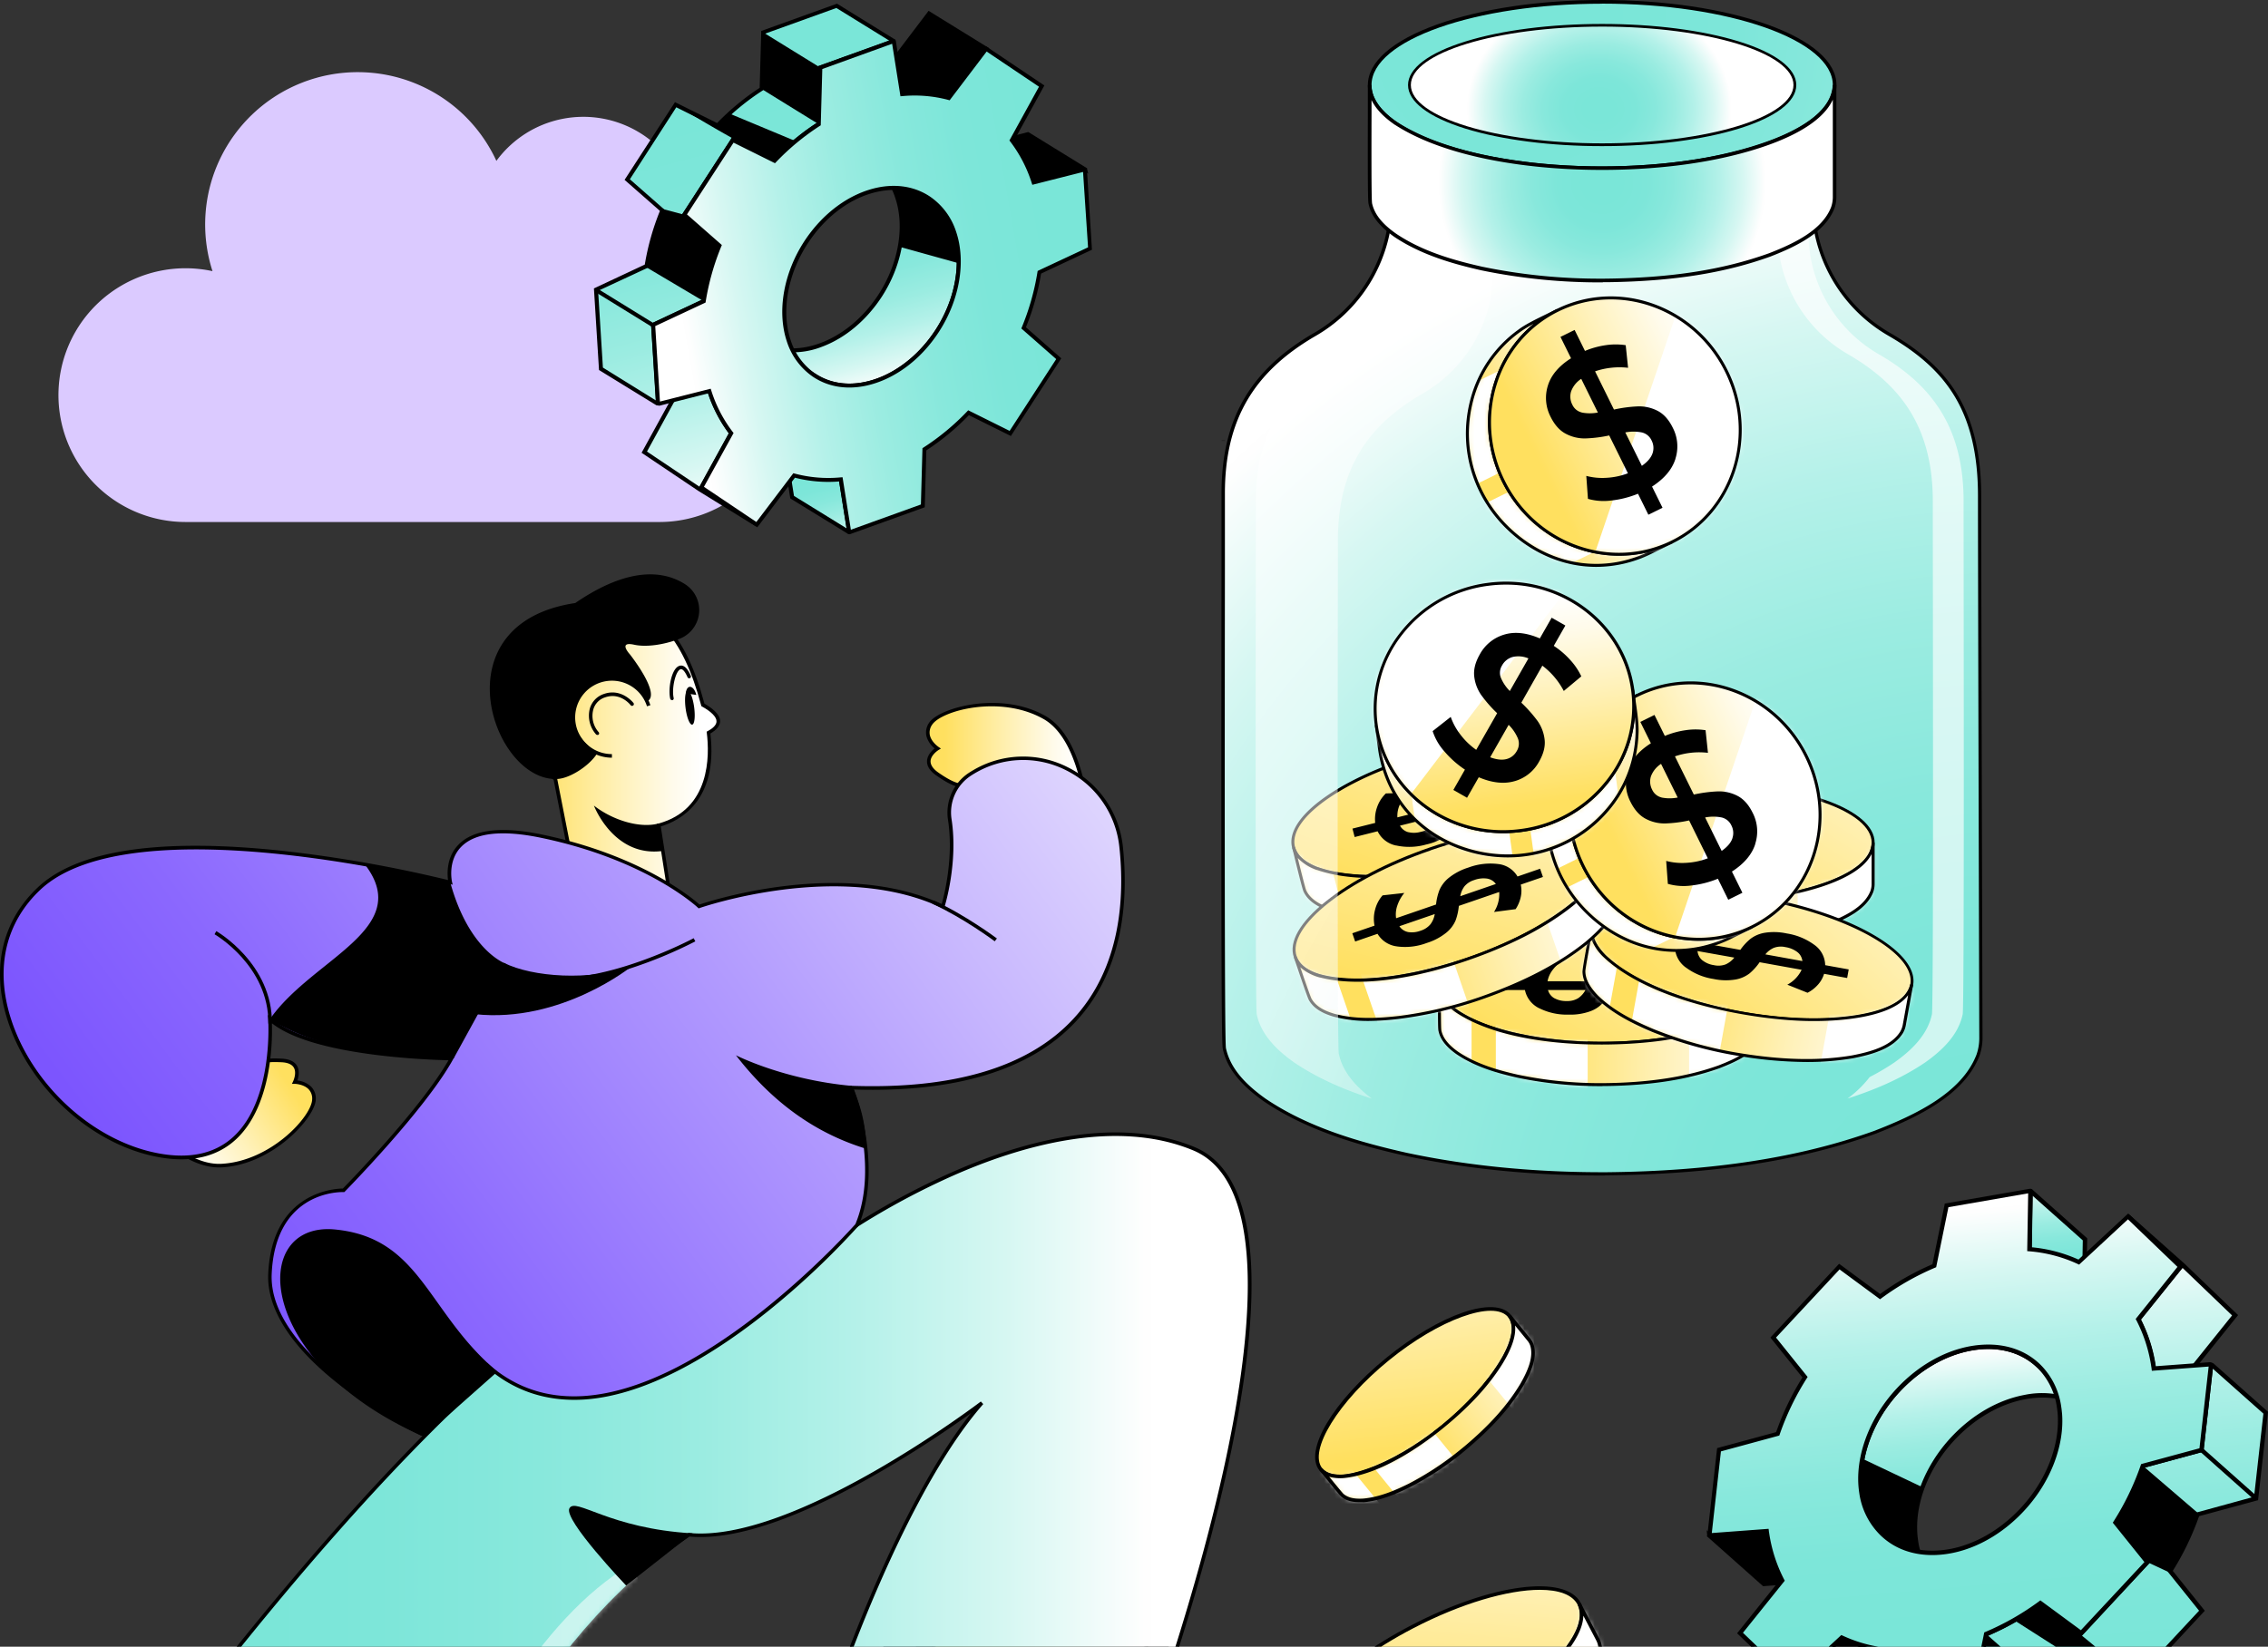 <svg xmlns="http://www.w3.org/2000/svg" width="453" height="329" fill="none"><rect width="100%" height="100%" fill="#333333" stroke="none"/><g clip-path="url(#a)"><path fill="#DBCAFF" d="M135.988 53.963a21.458 21.458 0 0 0 1.093-15.446 21.49 21.49 0 0 0-9.591-12.169 21.544 21.544 0 0 0-15.292-2.57 21.52 21.52 0 0 0-13.051 8.363 30.456 30.456 0 0 0-16.262-15.503 30.518 30.518 0 0 0-22.482-.15 30.459 30.459 0 0 0-16.468 15.284 30.391 30.391 0 0 0-1.491 22.4A25.423 25.423 0 0 0 22.189 58.4a25.363 25.363 0 0 0-7.094 7.834 25.324 25.324 0 0 0 3.116 29.692 25.413 25.413 0 0 0 18.92 8.368h94.69a25.407 25.407 0 0 0 17.125-6.739 25.324 25.324 0 0 0 2.826-34.142 25.391 25.391 0 0 0-15.784-9.455v.005Z"/><path fill="#000" d="M244.676 88.022h-.661v.053h.661v-.053Z"/><path fill="url(#b)" d="M395.417 99.15c0-17.369-6.661-25.786-18.112-32.386a30.375 30.375 0 0 1-11.092-11.115 30.326 30.326 0 0 1-4.052-15.16v-13.55c0-8.33-18.869-15.082-42.145-15.082-23.277 0-42.141 6.753-42.141 15.083v13.597a30.34 30.34 0 0 1-4.068 15.136 30.393 30.393 0 0 1-11.085 11.095c-11.446 6.609-18.383 15.77-18.383 31.796 0 16.027-.189 110.356.201 110.858.932 4.472 4.478 7.815 8.08 10.363 8.412 5.682 18.352 8.619 28.187 10.839 13.157 2.828 26.669 3.933 40.124 3.907 18.103-.179 36.481-2.133 53.582-8.304 7.559-2.932 17.468-7.386 20.572-15.384.383-1.092.582-2.239.59-3.396 0 0-.267-90.907-.267-108.302l.009.005Z"/><path fill="#000" d="M320.27 234.863c-14.138 0-27.431-1.311-39.529-3.933-9.064-2.046-19.507-4.939-28.301-10.883-4.814-3.409-7.441-6.765-8.22-10.568-.197-1.28-.337-12.613-.24-96.046v-14.86c0-14.786 5.716-24.68 18.532-32.084a30.142 30.142 0 0 0 10.958-10.987 30.093 30.093 0 0 0 4.033-14.974V26.949c0-4.2 4.464-8.099 12.561-10.997 7.997-2.862 18.62-4.44 29.912-4.44 11.293 0 21.916 1.578 29.912 4.44 8.102 2.898 12.562 6.797 12.562 10.975v13.548a30.065 30.065 0 0 0 4.019 14.99 30.12 30.12 0 0 0 10.963 10.998c6.316 3.649 10.597 7.547 13.468 12.276 3.235 5.328 4.815 12.002 4.815 20.398v.144c0 17.517.258 107.257.262 108.162a10.814 10.814 0 0 1-.608 3.496c-3.029 7.806-12.194 12.238-20.764 15.581-14.947 5.389-32.512 8.107-53.696 8.304l-.639.039Zm-75.419-25.576v.07c.761 3.628 3.287 6.857 7.948 10.162 8.697 5.878 19.07 8.741 28.069 10.782 12.256 2.622 25.728 3.955 40.054 3.902 21.105-.209 38.6-2.919 53.473-8.277 8.421-3.269 17.437-7.631 20.374-15.192a9.953 9.953 0 0 0 .565-3.278c0-.909-.263-91.126-.263-108.302v-.144c0-8.208-1.562-14.724-4.714-19.917-2.81-4.628-7.003-8.457-13.231-12.045a30.783 30.783 0 0 1-11.208-11.239 30.72 30.72 0 0 1-4.111-15.32v-13.55c0-8.137-18.756-14.754-41.813-14.754-23.058 0-41.813 6.617-41.813 14.755V40.54a30.722 30.722 0 0 1-4.118 15.306 30.793 30.793 0 0 1-11.201 11.227c-12.588 7.273-18.204 16.989-18.204 31.512v14.86c-.031 30.375-.101 93.337.193 95.841Z"/><path fill="url(#c)" d="M319.994 208.426c17.934 0 32.472-5.203 32.472-11.621s-14.538-11.621-32.472-11.621-32.473 5.203-32.473 11.621 14.539 11.621 32.473 11.621Z"/><path fill="#000" d="M319.994 208.723c-8.706 0-16.895-1.215-23.062-3.422-6.259-2.237-9.708-5.244-9.708-8.496 0-3.252 3.449-6.254 9.708-8.496 6.167-2.207 14.356-3.423 23.062-3.423 8.705 0 16.899 1.216 23.062 3.423 6.259 2.242 9.708 5.244 9.708 8.496 0 3.252-3.449 6.259-9.708 8.496-6.163 2.207-14.357 3.422-23.062 3.422Zm0-23.242c-17.74 0-32.175 5.078-32.175 11.324 0 6.245 14.444 11.324 32.175 11.324 17.731 0 32.175-5.079 32.175-11.324 0-6.246-14.431-11.324-32.175-11.324Z"/><path fill="url(#d)" d="M320.392 216.7c7.769-.075 15.656-.914 22.997-3.558 3.247-1.259 7.493-3.169 8.828-6.6.163-.469.249-.962.254-1.459v-8.274c-.289 6.556-13.184 9.594-18.502 10.49-12.132 2.106-32.389 1.682-42.894-5.201-1.75-1.237-3.54-3.007-3.554-5.293.031.476-.083 8.903.088 9.121.403 1.923 1.921 3.352 3.466 4.449 3.611 2.443 7.879 3.698 12.098 4.651a80.768 80.768 0 0 0 17.219 1.678v-.004Z"/><mask id="e" width="66" height="21" x="287" y="196" maskUnits="userSpaceOnUse" style="mask-type:luminance"><path fill="#fff" d="M320.392 216.7c7.769-.075 15.656-.914 22.997-3.558 3.247-1.259 7.493-3.169 8.828-6.6.163-.469.249-.962.254-1.459v-8.274c-.289 6.556-13.184 9.594-18.502 10.49-12.132 2.106-32.389 1.682-42.894-5.201-1.75-1.237-3.54-3.007-3.554-5.293.031.476-.083 8.903.088 9.121.403 1.923 1.921 3.352 3.466 4.449 3.611 2.443 7.879 3.698 12.098 4.651a80.768 80.768 0 0 0 17.219 1.678v-.004Z"/></mask><g fill="#fff" mask="url(#e)"><path d="M317.118 195.122H298.77v28.4h18.348v-28.4ZM355.723 194.226h-18.348v28.4h18.348v-28.4ZM293.925 190.328h-18.348v28.4h18.348v-28.4Z"/></g><path fill="#000" d="M320.081 217.001a80.936 80.936 0 0 1-16.969-1.683c-3.909-.874-8.408-2.132-12.203-4.698-2.101-1.49-3.239-2.963-3.589-4.633-.088-.319-.123-1.473-.096-7.054v-2.124l.595-.022v.162c.07 1.709 1.221 3.361 3.423 4.904l.078.057c9.879 6.411 29.286 7.429 42.592 5.1 2.999-.507 17.946-3.374 18.257-10.214h.595v8.273a4.823 4.823 0 0 1-.272 1.556c-1.313 3.414-5.291 5.341-8.999 6.779-6.372 2.299-13.835 3.466-22.808 3.58h-.608l.004.017Zm-32.201-11.21v.065c.32 1.517 1.383 2.872 3.349 4.27 3.707 2.505 8.145 3.733 11.992 4.602a80.28 80.28 0 0 0 16.843 1.674h.31c9.034-.092 16.523-1.25 22.896-3.544 3.581-1.386 7.415-3.239 8.653-6.429.15-.435.229-.891.232-1.351v-6.022c-2.766 5.502-14.321 7.867-18.155 8.535-10.737 1.862-31.952 2.089-43.1-5.244l-.131-.096a9.428 9.428 0 0 1-2.968-3.16c.005 2.255-.008 6.162.079 6.7Z"/><path fill="#000" d="M307.471 201.459a5.24 5.24 0 0 1-2.888-3.662h-4.728v-1.748h4.684a7.245 7.245 0 0 1 3.501-5.197l4.263.953a7.9 7.9 0 0 0-2.127 1.91 5.314 5.314 0 0 0-1.076 2.334h8.438c.415-.904.947-1.749 1.585-2.513a6.452 6.452 0 0 1 2.53-1.687 11.926 11.926 0 0 1 4.407-.678 12.5 12.5 0 0 1 5.826 1.25 5.086 5.086 0 0 1 2.867 3.628h4.771v1.748h-4.684a5.642 5.642 0 0 1-.801 2.321 7.01 7.01 0 0 1-1.75 1.984l-4.264-.874a6.551 6.551 0 0 0 2.276-3.435h-8.539a11.435 11.435 0 0 1-1.563 2.534 6.316 6.316 0 0 1-2.508 1.696c-1.41.512-2.907.747-4.407.691a12.299 12.299 0 0 1-5.804-1.259l-.009.004Zm16.633-6.993a4.486 4.486 0 0 0-1.436 1.591h7.511a2.629 2.629 0 0 0-1.366-1.591 5.332 5.332 0 0 0-2.49-.533 4.078 4.078 0 0 0-2.237.551l.018-.018Zm-13.591 4.996a4.876 4.876 0 0 0 2.408.542 4.1 4.1 0 0 0 2.297-.573 4.554 4.554 0 0 0 1.458-1.634h-7.489a2.699 2.699 0 0 0 1.313 1.665h.013Z"/><path fill="url(#f)" d="M341.664 180c17.934 0 32.472-5.203 32.472-11.621s-14.538-11.621-32.472-11.621-32.473 5.203-32.473 11.621S323.73 180 341.664 180Z"/><path fill="#000" d="M341.664 180.293c-8.706 0-16.895-1.215-23.058-3.418-6.263-2.242-9.708-5.244-9.708-8.496 0-3.252 3.445-6.259 9.708-8.496 6.163-2.186 14.352-3.423 23.058-3.423s16.899 1.215 23.062 3.423c6.259 2.237 9.708 5.244 9.708 8.496 0 3.252-3.449 6.254-9.708 8.496-6.15 2.203-14.352 3.418-23.062 3.418Zm0-23.238c-17.74 0-32.175 5.078-32.175 11.324 0 6.245 14.444 11.324 32.175 11.324 17.731 0 32.175-5.083 32.175-11.324s-14.431-11.324-32.175-11.324Z"/><path fill="url(#g)" d="M342.062 188.274c7.769-.075 15.652-.914 22.997-3.558 3.243-1.259 7.493-3.169 8.824-6.604.165-.468.251-.959.253-1.455v-8.278c-.288 6.556-13.183 9.615-18.501 10.489-12.133 2.111-32.389 1.687-42.894-5.196-1.751-1.237-3.536-3.003-3.549-5.289.026.472-.084 8.899.083 9.122.402 1.918 1.926 3.352 3.466 4.449 3.611 2.438 7.879 3.693 12.098 4.65a80.805 80.805 0 0 0 17.223 1.678v-.008Z"/><mask id="h" width="66" height="21" x="309" y="168" maskUnits="userSpaceOnUse" style="mask-type:luminance"><path fill="#fff" d="M342.062 188.274c7.769-.075 15.652-.914 22.997-3.558 3.243-1.259 7.493-3.169 8.824-6.604.165-.468.251-.959.253-1.455v-8.278c-.288 6.556-13.183 9.615-18.501 10.489-12.133 2.111-32.389 1.687-42.894-5.196-1.751-1.237-3.536-3.003-3.549-5.289.026.472-.084 8.899.083 9.122.402 1.918 1.926 3.352 3.466 4.449 3.611 2.438 7.879 3.693 12.098 4.65a80.805 80.805 0 0 0 17.223 1.678v-.008Z"/></mask><g fill="#fff" mask="url(#h)"><path d="M338.788 166.692H320.44v28.4h18.348v-28.4ZM377.397 165.796h-18.348v28.4h18.348v-28.4ZM315.595 161.902h-18.348v28.4h18.348v-28.4Z"/></g><path fill="#000" d="M341.756 188.575a81.025 81.025 0 0 1-16.978-1.687c-3.904-.874-8.408-2.133-12.203-4.694-2.101-1.495-3.239-2.963-3.589-4.633-.088-.323-.118-1.468-.092-7.058v-2.124h.591a1.46 1.46 0 0 1 0 .162c.074 1.708 1.225 3.356 3.422 4.903l.049.031c9.839 6.429 29.294 7.43 42.627 5.122 2.993-.502 17.945-3.37 18.256-10.214h.591v8.278a4.85 4.85 0 0 1-.272 1.556c-1.313 3.413-5.291 5.341-8.999 6.779-6.372 2.294-13.835 3.465-22.808 3.575h-.599l.004.004Zm-32.201-11.215v.066c.315 1.512 1.379 2.871 3.348 4.266 3.703 2.504 8.141 3.732 11.989 4.606a80.754 80.754 0 0 0 16.851 1.67h.302c9.034-.088 16.527-1.246 22.9-3.541 3.576-1.389 7.41-3.242 8.649-6.429.151-.435.23-.893.232-1.354v-6.019c-2.762 5.503-14.317 7.867-18.152 8.532-10.736 1.866-31.916 2.093-43.086-5.245l-.149-.074v-.035a9.422 9.422 0 0 1-2.967-3.156c.004 2.273-.014 6.176.083 6.713Z"/><path fill="#000" d="M329.142 173.051a5.242 5.242 0 0 1-2.893-3.658h-4.728v-1.748h4.666a7.242 7.242 0 0 1 3.502-5.201l4.263.957a7.984 7.984 0 0 0-2.132 1.91 5.319 5.319 0 0 0-1.076 2.334h8.438c.418-.904.951-1.75 1.585-2.518a6.473 6.473 0 0 1 2.534-1.682 11.829 11.829 0 0 1 4.408-.682c2.013-.06 4.011.37 5.821 1.254a5.082 5.082 0 0 1 2.871 3.628h4.802v1.748h-4.684a5.725 5.725 0 0 1-.801 2.321 7.052 7.052 0 0 1-1.75 1.98l-4.263-.875a6.623 6.623 0 0 0 2.28-3.435h-8.526c-.41.908-.934 1.76-1.559 2.535a6.375 6.375 0 0 1-2.512 1.696c-1.411.51-2.908.744-4.407.69a12.26 12.26 0 0 1-5.804-1.263l-.035.009Zm16.606-6.993a4.574 4.574 0 0 0-1.436 1.596h7.515a2.646 2.646 0 0 0-1.352-1.613 5.26 5.26 0 0 0-2.491-.533 4.027 4.027 0 0 0-2.232.55h-.004Zm-13.569 4.996c.741.384 1.569.57 2.403.542a4.128 4.128 0 0 0 2.302-.568 4.673 4.673 0 0 0 1.458-1.635h-7.471a2.692 2.692 0 0 0 1.313 1.661h-.005Z"/><path fill="url(#i)" d="M381.827 196.716c1.143-6.316-12.238-14.017-29.886-17.2-17.649-3.184-32.882-.644-34.024 5.672-1.143 6.316 12.237 14.017 29.886 17.2 17.648 3.184 32.881.644 34.024-5.672Z"/><path fill="#000" d="M362.384 204.082a83.464 83.464 0 0 1-14.636-1.381c-8.566-1.548-16.409-4.196-22.082-7.461-5.764-3.317-8.618-6.901-8.044-10.087.577-3.186 4.508-5.542 11.069-6.639 6.456-1.075 14.733-.817 23.303.73s16.409 4.196 22.086 7.46c5.76 3.313 8.613 6.897 8.04 10.083-.573 3.186-4.508 5.546-11.069 6.639a53.175 53.175 0 0 1-8.667.656Zm-44.176-18.824c-1.112 6.145 12.19 13.706 29.645 16.857s32.569.712 33.702-5.433c1.134-6.145-12.185-13.706-29.645-16.857-17.459-3.151-32.568-.712-33.702 5.433Z"/><path fill="url(#j)" d="M346.719 210.576c7.656 1.312 15.569 1.88 23.264.582 3.414-.665 7.94-1.792 9.865-4.93a4.61 4.61 0 0 0 .508-1.39l1.475-8.147c-1.457 6.42-14.68 7.107-20.072 7.045-12.317-.083-32.193-4.095-41.279-12.727-1.51-1.529-2.946-3.583-2.552-5.839-.053.472-1.668 8.741-1.541 8.991.057 1.962 1.313 3.64 2.626 4.991 3.121 3.059 7.095 5.035 11.078 6.726a80.88 80.88 0 0 0 16.633 4.703l-.005-.005Z"/><mask id="k" width="66" height="27" x="316" y="185" maskUnits="userSpaceOnUse" style="mask-type:luminance"><path fill="#fff" d="M346.719 210.576c7.656 1.312 15.569 1.88 23.264.582 3.414-.665 7.94-1.792 9.865-4.93a4.61 4.61 0 0 0 .508-1.39l1.475-8.147c-1.457 6.42-14.68 7.107-20.072 7.045-12.317-.083-32.193-4.095-41.279-12.727-1.51-1.529-2.946-3.583-2.552-5.839-.053.472-1.668 8.741-1.541 8.991.057 1.962 1.313 3.64 2.626 4.991 3.121 3.059 7.095 5.035 11.078 6.726a80.88 80.88 0 0 0 16.633 4.703l-.005-.005Z"/></mask><g fill="#fff" mask="url(#k)"><path d="m329.282 185.486-5.056 27.947 18.056 3.257 5.056-27.947-18.056-3.257ZM367.439 191.459l-5.056 27.947 18.056 3.257 5.056-27.947-18.056-3.257ZM307.314 176.657l-5.056 27.947 18.055 3.257 5.056-27.947-18.055-3.257Z"/></g><path fill="#000" d="M360.848 212.18a84.718 84.718 0 0 1-14.181-1.311 81.509 81.509 0 0 1-16.703-4.72c-3.685-1.565-7.878-3.592-11.169-6.787-1.804-1.84-2.666-3.497-2.714-5.197 0-.328.149-1.464 1.155-6.901.162-.874.307-1.648.364-1.98l.026-.17.586.087a.894.894 0 0 1-.026.171c-.227 1.691.613 3.496 2.499 5.423 8.522 8.095 27.523 12.557 41.073 12.644 3.064.035 18.27-.131 19.784-6.809l.582.118-1.475 8.142c-.1.52-.283 1.02-.542 1.482-1.918 3.125-6.163 4.318-10.067 5.074a54.854 54.854 0 0 1-9.192.734Zm-14.089-1.892c8.911 1.512 16.483 1.705 23.158.577 3.769-.73 7.879-1.875 9.66-4.808.227-.408.387-.851.473-1.311l1.072-5.922c-3.703 4.926-15.499 5.214-19.385 5.175-10.899-.07-31.799-3.61-41.481-12.806a9.731 9.731 0 0 1-2.473-3.754c-.402 2.185-1.12 6.053-1.133 6.599v.066c.044 1.547.849 3.059 2.538 4.808 3.2 3.12 7.349 5.117 10.982 6.656a80.494 80.494 0 0 0 16.589 4.72Z"/><path fill="#000" d="M336.718 193.3a5.24 5.24 0 0 1-2.188-4.113l-4.649-.839.307-1.709 4.613.83a7.22 7.22 0 0 1 4.377-4.492l4.022 1.7a7.904 7.904 0 0 0-2.438 1.499 5.37 5.37 0 0 0-1.475 2.106l8.317 1.495a11.06 11.06 0 0 1 2.004-2.185 6.485 6.485 0 0 1 2.793-1.215 11.799 11.799 0 0 1 4.455.118 12.551 12.551 0 0 1 5.511 2.264 5.074 5.074 0 0 1 2.188 4.077l4.697.848-.311 1.714-4.609-.835a5.68 5.68 0 0 1-1.203 2.146 7.13 7.13 0 0 1-2.097 1.639l-4.04-1.613a6.64 6.64 0 0 0 2.858-2.976l-8.39-1.513a11.509 11.509 0 0 1-1.988 2.216 6.423 6.423 0 0 1-2.774 1.228c-1.482.25-2.997.214-4.465-.104a12.286 12.286 0 0 1-5.484-2.273l-.031-.013Zm17.587-3.934a4.47 4.47 0 0 0-1.699 1.311l7.393 1.338a2.619 2.619 0 0 0-1.042-1.827 5.262 5.262 0 0 0-2.354-.962 4.02 4.02 0 0 0-2.298.145v-.005Zm-14.26 2.505c.659.511 1.44.84 2.267.957.787.183 1.611.13 2.368-.153a4.657 4.657 0 0 0 1.724-1.351l-7.349-1.311a2.708 2.708 0 0 0 .99 1.871v-.013Z"/><path fill="url(#l)" d="M292.69 172.633c17.395-4.359 30.227-12.94 28.663-19.165-1.565-6.225-16.935-7.738-34.329-3.378-17.395 4.36-30.227 12.94-28.662 19.165 1.564 6.225 16.934 7.738 34.328 3.378Z"/><path fill="#000" d="M274.163 175.42a48.06 48.06 0 0 1-4.6-.21c-6.618-.651-10.702-2.74-11.49-5.883-.787-3.142 1.821-6.905 7.345-10.598 5.44-3.641 13.087-6.809 21.534-8.925 8.448-2.115 16.685-2.928 23.198-2.29 6.618.651 10.697 2.74 11.485 5.883.788 3.142-1.816 6.905-7.344 10.598-5.441 3.641-13.087 6.81-21.535 8.925a78.26 78.26 0 0 1-18.593 2.5Zm12.934-25.043c-8.382 2.102-15.963 5.244-21.347 8.841-5.304 3.545-7.825 7.085-7.099 9.965.727 2.88 4.618 4.808 10.969 5.437 6.451.634 14.619-.175 22.996-2.273 8.378-2.097 15.963-5.244 21.351-8.846 5.3-3.544 7.821-7.08 7.099-9.96-1.523-6.058-16.763-7.474-33.969-3.164Z"/><path fill="url(#m)" d="M295.111 180.564c7.515-1.967 14.96-4.698 21.447-9.043 2.84-2.01 6.5-4.899 6.95-8.553a4.51 4.51 0 0 0-.109-1.473l-2.027-8.028c1.314 6.446-10.443 12.508-15.384 14.671-11.254 4.996-31.024 9.511-42.864 5.385-2.004-.769-4.162-2.054-4.736-4.266.145.437 2.088 8.654 2.307 8.824.875 1.749 2.679 2.784 4.447 3.471 4.097 1.49 8.544 1.674 12.868 1.573a80.967 80.967 0 0 0 17.11-2.561h-.009Z"/><mask id="n" width="66" height="31" x="258" y="153" maskUnits="userSpaceOnUse" style="mask-type:luminance"><path fill="#fff" d="M295.111 180.564c7.515-1.967 14.96-4.698 21.447-9.043 2.84-2.01 6.5-4.899 6.95-8.553a4.51 4.51 0 0 0-.109-1.473l-2.027-8.028c1.314 6.446-10.443 12.508-15.384 14.671-11.254 4.996-31.024 9.511-42.864 5.385-2.004-.769-4.162-2.054-4.736-4.266.145.437 2.088 8.654 2.307 8.824.875 1.749 2.679 2.784 4.447 3.471 4.097 1.49 8.544 1.674 12.868 1.573a80.967 80.967 0 0 0 17.11-2.561h-.009Z"/></mask><g fill="#fff" mask="url(#n)"><path d="m286.665 160.425-17.796 4.46 6.924 27.546 17.796-4.46-6.924-27.546ZM323.89 150.168l-17.796 4.46 6.924 27.546 17.796-4.461-6.924-27.545ZM262.999 161.42l-17.796 4.46 6.924 27.545 17.796-4.46-6.924-27.545Z"/></g><path fill="#000" d="M276.093 183.444c-3.536 0-7.44-.288-11.082-1.613-2.403-.935-3.865-2.084-4.613-3.618-.162-.293-.473-1.403-1.799-6.77a93.11 93.11 0 0 0-.486-1.954c0-.053-.031-.105-.044-.157l.569-.166c0 .03.026.083.048.161.486 1.63 1.992 2.942 4.478 3.908h.039c11.109 3.872 30.262.117 42.645-5.376 2.783-1.22 16.593-7.636 15.218-14.344l.578-.131 2.018 8.028c.122.515.162 1.046.118 1.574-.438 3.631-3.83 6.468-7.078 8.767-5.69 3.807-12.693 6.779-21.495 9.077h-.043a81.326 81.326 0 0 1-17.175 2.566c-.618.039-1.261.048-1.896.048Zm-15.201-5.559.031.061c.678 1.394 2.04 2.452 4.289 3.326 4.206 1.53 8.807 1.639 12.75 1.551a80.97 80.97 0 0 0 17.013-2.543h.035c8.754-2.286 15.731-5.245 21.347-9.004 3.134-2.215 6.403-4.947 6.823-8.338.04-.459.004-.921-.105-1.368l-1.466-5.844c-1.339 6.01-11.967 11.128-15.529 12.675-9.945 4.414-30.407 9.777-43.034 5.41h-.062a9.618 9.618 0 0 1-3.786-2.395c.539 2.146 1.48 5.962 1.694 6.469Z"/><path fill="#000" d="M278.855 168.93a5.247 5.247 0 0 1-3.694-2.846l-4.587 1.15-.438-1.687 4.543-1.137a7.057 7.057 0 0 1 .381-3.159 6.932 6.932 0 0 1 1.751-2.732l4.377-.109a7.873 7.873 0 0 0-1.602 2.369 5.317 5.317 0 0 0-.477 2.526l8.189-2.054c.178-.978.489-1.926.924-2.819a6.487 6.487 0 0 1 2.039-2.251 11.826 11.826 0 0 1 4.115-1.748 12.463 12.463 0 0 1 5.952-.206 5.111 5.111 0 0 1 3.673 2.823l4.622-1.162.437 1.687-4.543 1.136c.109.823.037 1.66-.21 2.452a7.058 7.058 0 0 1-1.234 2.351l-4.347.193a6.625 6.625 0 0 0 1.375-3.886l-8.273 2.072a11.593 11.593 0 0 1-.875 2.836 6.437 6.437 0 0 1-2.022 2.26 11.737 11.737 0 0 1-4.106 1.748 12.33 12.33 0 0 1-5.935.188l-.035.005Zm14.4-10.818a4.538 4.538 0 0 0-1.002 1.893l7.283-1.827a2.666 2.666 0 0 0-1.703-1.237 5.3 5.3 0 0 0-2.543.092 4.035 4.035 0 0 0-2.035 1.075v.004Zm-11.958 8.147a4.858 4.858 0 0 0 2.465-.061 4.117 4.117 0 0 0 2.092-1.11 4.619 4.619 0 0 0 1.011-1.941l-7.244 1.814a2.754 2.754 0 0 0 1.676 1.311v-.013Z"/><path fill="url(#o)" d="M285.626 169.612c16.956-5.831 32.389-5.634 34.49.437 2.101 6.07-9.957 15.733-26.913 21.546-16.957 5.813-32.39 5.634-34.491-.437-2.101-6.07 9.958-15.716 26.914-21.546Z"/><path fill="#000" d="M270.889 196.136h-.512c-6.649-.083-10.89-1.814-11.949-4.877-1.059-3.064 1.221-7.037 6.412-11.189 5.108-4.091 12.457-7.902 20.69-10.734 8.233-2.828 16.365-4.344 22.917-4.261 6.653.083 10.895 1.814 11.949 4.877 1.055 3.064-1.216 7.037-6.407 11.189-5.108 4.091-12.457 7.902-20.69 10.734-8.019 2.753-15.954 4.261-22.41 4.261Zm14.833-26.223c-16.776 5.765-28.765 15.262-26.73 21.166.968 2.806 5.016 4.397 11.38 4.476 6.487.078 14.549-1.421 22.721-4.231 8.172-2.81 15.455-6.582 20.51-10.633 4.981-3.982 7.187-7.723 6.22-10.533-2.022-5.922-17.328-6.032-34.101-.263v.018Z"/><path fill="url(#p)" d="M296.262 199.274c7.323-2.6 14.505-5.952 20.572-10.843 2.656-2.242 6.053-5.428 6.193-9.108a4.47 4.47 0 0 0-.236-1.46l-2.697-7.828c1.869 6.311-9.34 13.357-14.071 15.935-10.79 5.936-30.096 12.129-42.247 9.025-2.07-.594-4.324-1.691-5.086-3.846.18.437 2.824 8.444 3.064 8.597 1.007 1.687 2.915 2.548 4.727 3.06 4.211 1.136 8.654.939 12.956.467a80.355 80.355 0 0 0 16.829-4.012l-.004.013Z"/><mask id="q" width="66" height="34" x="258" y="170" maskUnits="userSpaceOnUse" style="mask-type:luminance"><path fill="#fff" d="M296.262 199.274c7.323-2.6 14.505-5.952 20.572-10.843 2.656-2.242 6.053-5.428 6.193-9.108a4.47 4.47 0 0 0-.236-1.46l-2.697-7.828c1.869 6.311-9.34 13.357-14.071 15.935-10.79 5.936-30.096 12.129-42.247 9.025-2.07-.594-4.324-1.691-5.086-3.846.18.437 2.824 8.444 3.064 8.597 1.007 1.687 2.915 2.548 4.727 3.06 4.211 1.136 8.654.939 12.956.467a80.355 80.355 0 0 0 16.829-4.012l-.004.013Z"/></mask><g fill="#fff" mask="url(#q)"><path d="m286.141 179.964-17.349 5.965 9.26 26.852 17.349-5.965-9.26-26.852ZM322.356 166.565l-17.349 5.965 9.26 26.852 17.348-5.964-9.259-26.853ZM262.649 182.976l-17.348 5.965 9.259 26.852 17.349-5.965-9.26-26.852Z"/></g><path fill="#000" d="M273.498 203.977a27.193 27.193 0 0 1-7.1-.848c-2.473-.726-4.031-1.748-4.906-3.212-.184-.276-.591-1.355-2.381-6.635-.285-.83-.534-1.569-.644-1.87l-.052-.145.551-.214c0 .026.031.074.057.149.622 1.591 2.241 2.775 4.815 3.496h.03c11.38 2.907 30.158-2.469 42.019-8.999 2.67-1.455 15.875-9.034 13.932-15.594l.564-.179 2.697 7.823c.171.503.256 1.03.253 1.561-.14 3.653-3.26 6.77-6.298 9.335-5.314 4.27-12.041 7.819-20.572 10.852l-.113.039a81.1 81.1 0 0 1-16.891 4.026 55.01 55.01 0 0 1-5.961.415Zm-11.538-4.428.035.057c.792 1.333 2.241 2.269 4.552 2.946 4.325 1.167 8.92.874 12.842.437a80.766 80.766 0 0 0 16.663-3.964l.101-.039c8.517-3.02 15.223-6.556 20.497-10.791 2.932-2.483 5.953-5.481 6.084-8.894a4.3 4.3 0 0 0-.219-1.355l-1.965-5.682c-.819 6.119-10.969 12.111-14.383 13.986-9.537 5.245-29.478 12.342-42.421 9.064h-.057a9.586 9.586 0 0 1-3.979-2.067c.731 2.115 1.992 5.822 2.25 6.302Z"/><path fill="#000" d="M279.083 189.091a5.256 5.256 0 0 1-3.94-2.522l-4.469 1.539-.569-1.648 4.434-1.521a7.046 7.046 0 0 1 .11-3.177 6.86 6.86 0 0 1 1.505-2.876l4.342-.481a7.882 7.882 0 0 0-1.392 2.496 5.34 5.34 0 0 0-.253 2.556l7.979-2.744c.095-.989.323-1.961.678-2.889a6.492 6.492 0 0 1 1.843-2.417 11.99 11.99 0 0 1 3.939-2.076c1.885-.708 3.914-.951 5.913-.708a5.113 5.113 0 0 1 3.9 2.495l4.508-1.551.569 1.647-4.429 1.521c.175.81.175 1.647 0 2.457a7.075 7.075 0 0 1-1.029 2.452l-4.315.563a6.606 6.606 0 0 0 1.037-3.99l-8.062 2.771c-.089.993-.307 1.97-.648 2.906a6.377 6.377 0 0 1-1.821 2.417 11.807 11.807 0 0 1-3.939 2.089 12.223 12.223 0 0 1-5.896.695l.005-.004Zm13.424-12.006a4.453 4.453 0 0 0-.836 1.971l7.103-2.443a2.661 2.661 0 0 0-1.807-1.084 5.264 5.264 0 0 0-2.526.306 4.016 4.016 0 0 0-1.934 1.25Zm-11.223 9.139c.827.12 1.671.027 2.451-.271a4.153 4.153 0 0 0 1.992-1.311 4.63 4.63 0 0 0 .844-2.019l-7.064 2.43a2.736 2.736 0 0 0 1.777 1.171Z"/><path fill="url(#r)" d="M267.409 210.533c-.358-.464-.183-87.704-.183-102.524 0-14.82 6.403-23.29 16.986-29.41a28.08 28.08 0 0 0 10.254-10.266 28.038 28.038 0 0 0 3.753-14.007V41.752c0-7.701 17.45-13.947 38.954-13.947a95.334 95.334 0 0 1 21.053 2.212c-4.7-5.813-19.696-10.052-37.44-10.052-21.526 0-38.955 6.245-38.955 13.946v12.57a28.052 28.052 0 0 1-3.754 14.007 28.105 28.105 0 0 1-10.252 10.27c-10.588 6.12-16.987 14.581-16.987 29.406s-.175 102.06.184 102.528c.876 4.135 4.145 7.224 7.472 9.585 4.766 3.216 10.067 5.48 15.525 7.224-3.016-2.273-5.817-5.179-6.605-8.955l-.005-.013Z" opacity=".5"/><path fill="url(#s)" d="M299.676 27.8a103.62 103.62 0 0 0-13.608.875c-.472.401-.911.84-1.313 1.311a93.31 93.31 0 0 1 17.994-2.185c-1.022-.026-2.05-.04-3.086-.04l.013.04Z" opacity=".5"/><path fill="url(#t)" d="M392.2 100.155c0-14.83-6.403-23.295-16.987-29.41a28.104 28.104 0 0 1-10.252-10.27 28.062 28.062 0 0 1-3.754-14.008v-12.57c0-7.704-17.451-13.946-38.977-13.946-1.027 0-2.048.015-3.063.044 20.076.564 35.89 6.556 35.89 13.903v12.57a28.045 28.045 0 0 0 3.754 14.008 28.096 28.096 0 0 0 10.252 10.27c10.588 6.119 16.987 14.58 16.987 29.409 0 14.829.175 102.056-.183 102.524-.876 4.134-4.145 7.224-7.476 9.584a48.177 48.177 0 0 1-4.946 2.924 22.084 22.084 0 0 1-4.43 4.297c5.472-1.749 10.763-4.004 15.525-7.225 3.327-2.356 6.605-5.446 7.472-9.585.359-.467.184-87.703.184-102.523l.004.004Z" opacity=".64"/><path fill="url(#u)" d="M316.225 173.051c-6.18-12.277-1.724-27.971 10.842-34.121-2.224 1.154-5.808 2.684-7.765 4.187a24.512 24.512 0 0 0-9.397 13.816c-5.454 20.978 16.142 39.924 35.646 30.445l4.377-2.186c-12.291 6.067-27.383.617-33.703-12.141Z"/><mask id="v" width="41" height="52" x="309" y="138" maskUnits="userSpaceOnUse" style="mask-type:luminance"><path fill="#fff" d="M316.225 173.051c-6.18-12.277-1.724-27.971 10.842-34.121-2.224 1.154-5.808 2.684-7.765 4.187a24.512 24.512 0 0 0-9.397 13.816c-5.454 20.978 16.142 39.924 35.646 30.445l4.377-2.186c-12.291 6.067-27.383.617-33.703-12.141Z"/></mask><g fill="#fff" mask="url(#v)"><path d="m336.726 165.62-25.506 12.565 8.118 16.43 25.506-12.565-8.118-16.43ZM320.812 148.314l-25.506 12.565 8.118 16.431 25.506-12.565-8.118-16.431Z"/></g><path fill="#000" d="M334.792 190.179c-5.659 0-11.253-2.006-16.054-5.931-8.264-6.757-11.761-17.259-9.122-27.407a24.966 24.966 0 0 1 9.515-13.986c1.432-1.106 3.712-2.211 5.725-3.186.499-.24.977-.472 1.419-.695l.661-.332.271.529-.657.332a23.788 23.788 0 0 0-11.437 13.597 25.901 25.901 0 0 0 1.379 19.794c6.233 12.604 21.171 18.002 33.309 12.032l.262.533-4.377 2.155a24.826 24.826 0 0 1-10.894 2.565Zm-12.487-48.57a20.543 20.543 0 0 0-2.823 1.749 24.422 24.422 0 0 0-9.293 13.653c-2.578 9.921.841 20.192 8.925 26.8 7.603 6.215 17.241 7.509 25.876 3.497-11.262 2.688-23.499-2.95-29.027-14.135a26.496 26.496 0 0 1-1.414-20.253 24.685 24.685 0 0 1 7.756-11.311Z"/><path fill="url(#w)" d="M327.063 138.913c12.307-6.062 27.399-.616 33.702 12.163 6.303 12.779 1.462 28.059-10.846 34.121-12.308 6.062-27.395.612-33.703-12.163-6.307-12.776-1.466-28.059 10.842-34.121h.005Z"/><mask id="x" width="51" height="52" x="313" y="136" maskUnits="userSpaceOnUse" style="mask-type:luminance"><path fill="#fff" d="M327.063 138.913c12.307-6.062 27.399-.616 33.702 12.163 6.303 12.779 1.462 28.059-10.846 34.121-12.308 6.062-27.395.612-33.703-12.163-6.307-12.776-1.466-28.059 10.842-34.121h.005Z"/></mask><g mask="url(#x)"><path fill="#fff" d="m353.628 131.157-22.813 67.144 26.602 9.012 22.813-67.144-26.602-9.012Z"/></g><path fill="#000" d="M339.318 187.963c-9.481 0-18.755-5.472-23.369-14.798-6.377-12.907-1.453-28.409 10.973-34.528l.07-.03c12.418-6.075 27.68-.555 34.049 12.329 6.368 12.884 1.453 28.408-10.982 34.527a24.217 24.217 0 0 1-10.741 2.5Zm-12.194-48.757c-12.089 6.005-16.865 21.105-10.641 33.696 6.224 12.592 21.18 18.007 33.313 12.028 12.133-5.979 16.943-21.105 10.711-33.723-6.233-12.618-21.18-18.011-33.318-12.032l-.065.031Z"/><path fill="#000" d="M350.593 168.615c-.662 2.098-2.218 3.938-4.666 5.52l2.092 4.231-2.827 1.394-2.07-4.196a19.812 19.812 0 0 1-5.327 1.355 11.47 11.47 0 0 1-4.666-.332l-.333-4.58c1.319.346 2.685.474 4.045.38 1.46-.081 2.9-.386 4.267-.905l-3.733-7.561a26.672 26.672 0 0 1-4.784.599 8.032 8.032 0 0 1-3.865-.922c-1.226-.63-2.247-1.765-3.064-3.405a8.168 8.168 0 0 1-.543-6.219c.642-2.101 2.183-3.925 4.622-5.472l-2.109-4.27 2.823-1.394 2.074 4.195a16.768 16.768 0 0 1 4.128-1.14 13.055 13.055 0 0 1 4.005 0l.477 4.514a14.99 14.99 0 0 0-6.592.708l3.769 7.631a27.587 27.587 0 0 1 4.814-.633 8.01 8.01 0 0 1 3.87.874c1.24.629 2.261 1.761 3.063 3.396a8.052 8.052 0 0 1 .517 6.206l.013.026Zm-18.716-9.274a8.331 8.331 0 0 0 3.217 0l-3.322-6.726a5.104 5.104 0 0 0-2.022 2.495 3.489 3.489 0 0 0 .241 2.657 2.766 2.766 0 0 0 1.886 1.561v.013Zm14.129 8.168a3.233 3.233 0 0 0-.184-2.587 2.853 2.853 0 0 0-1.948-1.6 8.562 8.562 0 0 0-3.3 0l3.305 6.687c1.129-.8 1.838-1.63 2.14-2.5h-.013Z"/><path fill="url(#y)" d="M300.267 96.13c-6.18-12.273-1.724-27.972 10.842-34.121-2.224 1.158-5.808 2.683-7.765 4.191a24.529 24.529 0 0 0-9.402 13.816c-5.449 20.978 16.147 39.92 35.651 30.44l4.376-2.185c-12.303 6.062-27.395.616-33.702-12.163v.022Z"/><mask id="z" width="41" height="51" x="293" y="62" maskUnits="userSpaceOnUse" style="mask-type:luminance"><path fill="#fff" d="M300.267 96.13c-6.18-12.273-1.724-27.972 10.842-34.121-2.224 1.158-5.808 2.683-7.765 4.191a24.529 24.529 0 0 0-9.402 13.816c-5.449 20.978 16.147 39.92 35.651 30.44l4.376-2.185c-12.303 6.062-27.395.616-33.702-12.163v.022Z"/></mask><g fill="#fff" mask="url(#z)"><path d="m320.771 88.705-25.506 12.565 8.118 16.43 25.506-12.565-8.118-16.43ZM304.849 71.397l-25.506 12.565 8.118 16.43 25.506-12.565-8.118-16.43Z"/></g><path fill="#000" d="M318.834 113.258c-5.66 0-11.253-2.006-16.055-5.931-8.268-6.757-11.761-17.26-9.121-27.408a24.987 24.987 0 0 1 9.515-13.985c1.431-1.102 3.712-2.207 5.725-3.182.499-.24.976-.472 1.418-.695.219-.114.438-.227.661-.337l.272.534-.661.332a23.82 23.82 0 0 0-11.437 13.592 25.895 25.895 0 0 0 1.383 19.799c4.508 9.121 13.568 14.466 22.839 14.47 3.634.003 7.22-.832 10.478-2.438l.263.529-4.377 2.159a24.85 24.85 0 0 1-10.903 2.561Zm-12.488-48.57a20.487 20.487 0 0 0-2.823 1.722 24.393 24.393 0 0 0-9.287 13.658c-2.579 9.921.84 20.192 8.924 26.8 7.603 6.215 17.241 7.509 25.876 3.496-11.257 2.688-23.499-2.945-29.027-14.13a26.484 26.484 0 0 1-1.414-20.252 24.656 24.656 0 0 1 7.751-11.294Z"/><path fill="url(#A)" d="M311.113 61.992c12.304-6.062 27.4-.617 33.702 12.167 6.303 12.784 1.458 28.055-10.846 34.116-12.303 6.062-27.395.617-33.702-12.163-6.307-12.78-1.462-28.054 10.842-34.12h.004Z"/><mask id="B" width="51" height="52" x="297" y="59" maskUnits="userSpaceOnUse" style="mask-type:luminance"><path fill="#fff" d="M311.113 61.992c12.304-6.062 27.4-.617 33.702 12.167 6.303 12.784 1.458 28.055-10.846 34.116-12.303 6.062-27.395.617-33.702-12.163-6.307-12.78-1.462-28.054 10.842-34.12h.004Z"/></mask><g mask="url(#B)"><path fill="#fff" d="m337.678 54.237-22.812 67.145 26.602 9.011 22.812-67.144-26.602-9.012Z"/></g><path fill="#000" d="M323.373 111.042c-9.485 0-18.76-5.468-23.373-14.799-6.377-12.906-1.453-28.408 10.977-34.527l.066-.03c12.422-6.075 27.684-.551 34.052 12.333 6.369 12.884 1.449 28.409-10.981 34.527a24.244 24.244 0 0 1-10.741 2.496Zm-12.194-48.753c-12.09 6.005-16.865 21.1-10.645 33.692 6.219 12.592 21.18 18.007 33.317 12.028 12.137-5.979 16.943-21.106 10.71-33.719-6.232-12.613-21.18-18.01-33.317-12.032l-.065.03Z"/><path fill="#000" d="M334.639 91.694c-.665 2.097-2.221 3.938-4.666 5.52l2.092 4.23-2.827 1.394-2.07-4.195a19.854 19.854 0 0 1-5.332 1.355c-1.561.21-3.149.097-4.665-.333l-.333-4.584c1.32.346 2.687.474 4.049.38 1.461-.078 2.9-.383 4.267-.905L321.416 87a26.544 26.544 0 0 1-4.784.594 8.015 8.015 0 0 1-3.86-.918c-1.232-.632-2.253-1.767-3.064-3.404a8.182 8.182 0 0 1-.543-6.22c.648-2.106 2.19-3.93 4.627-5.472l-2.11-4.27 2.823-1.394 2.07 4.196a17.007 17.007 0 0 1 4.132-1.145 13.356 13.356 0 0 1 4.005 0l.473 4.515a15.127 15.127 0 0 0-6.592.708l3.773 7.635a27.616 27.616 0 0 1 4.815-.634 8.016 8.016 0 0 1 3.869.874c1.24.63 2.261 1.762 3.064 3.396a8.076 8.076 0 0 1 .521 6.206l.004.027Zm-18.707-9.275a8.371 8.371 0 0 0 3.221 0l-3.326-6.73a5.11 5.11 0 0 0-2.018 2.5 3.49 3.49 0 0 0 .237 2.657 2.774 2.774 0 0 0 1.886 1.56v.013Zm14.133 8.169c.148-.421.208-.868.177-1.313a3.27 3.27 0 0 0-.361-1.275 2.855 2.855 0 0 0-1.952-1.604 8.565 8.565 0 0 0-3.3 0l3.309 6.674c1.12-.782 1.825-1.617 2.127-2.482Z"/><path fill="url(#C)" d="M303.865 165.91c13.647-1.749 24.173-14.231 22.239-28.077.284 2.487 1.028 6.307.875 8.772a24.5 24.5 0 0 1-6.206 15.52c-14.335 16.245-42.163 9.003-45.223-12.443l-.661-4.843c1.861 13.575 14.834 23.011 28.971 21.079l.005-.008Z"/><mask id="D" width="53" height="34" x="274" y="137" maskUnits="userSpaceOnUse" style="mask-type:luminance"><path fill="#fff" d="M303.865 165.91c13.647-1.749 24.173-14.231 22.239-28.077.284 2.487 1.028 6.307.875 8.772a24.5 24.5 0 0 1-6.206 15.52c-14.335 16.245-42.163 9.003-45.223-12.443l-.661-4.843c1.861 13.575 14.834 23.011 28.971 21.079l.005-.008Z"/></mask><g fill="#fff" mask="url(#D)"><path d="m298.517 144.801-18.178 2.483 3.855 28.138 18.178-2.483-3.855-28.138ZM321.789 148.28l-18.179 2.483 3.855 28.138 18.179-2.484-3.855-28.137Z"/></g><path fill="#000" d="M301.12 171.303a27.896 27.896 0 0 1-7.974-1.18c-9.8-2.924-16.484-10.551-17.889-20.397l-.665-4.847.591-.079c1.834 13.387 14.68 22.727 28.638 20.826a25.98 25.98 0 0 0 17.193-9.943 23.782 23.782 0 0 0 4.875-17.094 25.352 25.352 0 0 1-.091-.712l.59-.074c.035.236.062.476.088.717.066.489.144 1.018.223 1.569.32 2.211.679 4.724.569 6.555a24.962 24.962 0 0 1-6.272 15.691 26.343 26.343 0 0 1-19.876 8.968Zm-25.206-21.193c1.514 9.384 7.988 16.634 17.402 19.445 10.01 2.989 20.445.065 27.234-7.627a24.34 24.34 0 0 0 6.127-15.323 20.206 20.206 0 0 0-.149-3.317 24.637 24.637 0 0 1-5.037 12.757 26.564 26.564 0 0 1-17.587 10.166 27.165 27.165 0 0 1-3.694.254c-10.934-.009-20.633-6.626-24.296-16.364v.009Z"/><path fill="url(#E)" d="M326.1 137.833c-1.865-13.575-14.834-23.011-28.98-21.079-14.146 1.932-24.095 14.502-22.231 28.077 1.865 13.574 14.834 23.01 28.971 21.079 14.138-1.932 24.1-14.502 22.24-28.077Z"/><mask id="F" width="53" height="51" x="274" y="116" maskUnits="userSpaceOnUse" style="mask-type:luminance"><path fill="#fff" d="M326.1 137.833c-1.865-13.575-14.834-23.011-28.98-21.079-14.146 1.932-24.095 14.502-22.231 28.077 1.865 13.574 14.834 23.01 28.971 21.079 14.138-1.932 24.1-14.502 22.24-28.077Z"/></mask><g mask="url(#F)"><path fill="#fff" d="m295.295 94.55-42.941 56.469 22.373 16.963 42.941-56.469-22.373-16.963Z"/></g><path fill="#000" d="M300.206 166.456c-12.79 0-23.894-9.064-25.614-21.586a24.434 24.434 0 0 1 5.2-18.627 26.505 26.505 0 0 1 17.311-9.781c14.281-1.95 27.43 7.617 29.325 21.332a24.444 24.444 0 0 1-5.213 18.649 26.497 26.497 0 0 1-17.315 9.781 27.165 27.165 0 0 1-3.694.232Zm.595-49.654c-1.211 0-2.42.082-3.62.245a25.93 25.93 0 0 0-16.952 9.563 23.87 23.87 0 0 0-5.055 18.181c1.834 13.392 14.685 22.727 28.638 20.826a25.917 25.917 0 0 0 16.93-9.563 23.853 23.853 0 0 0 5.051-18.181c-1.667-12.22-12.518-21.071-24.992-21.071Z"/><path fill="#000" d="M302.552 156.058c-2.116.624-4.513.368-7.192-.769l-2.341 4.1-2.736-1.56 2.316-4.065a19.653 19.653 0 0 1-4.11-3.649 11.377 11.377 0 0 1-2.338-4.043l3.611-2.841a12.5 12.5 0 0 0 1.952 3.558 14.208 14.208 0 0 0 3.139 3.024l4.18-7.321a26.48 26.48 0 0 1-3.174-3.623 8.023 8.023 0 0 1-1.4-3.71c-.164-1.367.208-2.844 1.116-4.432a8.17 8.17 0 0 1 4.854-3.934c2.104-.643 4.48-.39 7.13.761l2.363-4.139 2.736 1.56-2.315 4.065a16.445 16.445 0 0 1 3.256 2.78c.913.983 1.67 2.1 2.245 3.312l-3.501 2.92a14.978 14.978 0 0 0-4.281-5.057l-4.197 7.395a27.947 27.947 0 0 1 3.217 3.623 8 8 0 0 1 1.427 3.702c.175 1.373-.193 2.858-1.099 4.445a8.043 8.043 0 0 1-4.858 3.903v-.005Zm-2.784-20.668a8.332 8.332 0 0 0 1.795 2.671l3.72-6.517a5.078 5.078 0 0 0-3.208-.271 3.465 3.465 0 0 0-2.066 1.683 2.77 2.77 0 0 0-.241 2.434Zm1.138 16.267a3.268 3.268 0 0 0 2.044-1.604 2.817 2.817 0 0 0 .232-2.508 8.422 8.422 0 0 0-1.851-2.728l-3.695 6.482c1.287.475 2.376.594 3.266.358h.004Z"/><path fill="url(#G)" d="M320.007 33.592c25.643 0 46.43-7.44 46.43-16.617S345.65.358 320.007.358s-46.431 7.44-46.431 16.617 20.788 16.617 46.431 16.617Z"/><path fill="#000" d="M320.007 33.955c-12.439 0-24.143-1.749-32.954-4.887-8.925-3.195-13.84-7.486-13.84-12.088 0-4.603 4.915-8.899 13.84-12.094C295.864 1.736 307.568 0 320.007 0s24.147 1.748 32.958 4.886c8.925 3.195 13.84 7.487 13.84 12.094 0 4.606-4.915 8.893-13.84 12.088-8.811 3.151-20.514 4.887-32.958 4.887Zm0-33.216c-25.386 0-46.067 7.29-46.067 16.254 0 8.964 20.668 16.254 46.067 16.254s46.072-7.295 46.072-16.254c0-8.96-20.668-16.268-46.072-16.268V.74Z"/><path fill="url(#H)" d="M320.007 28.916c21.258 0 38.491-5.346 38.491-11.94 0-6.595-17.233-11.941-38.491-11.941s-38.491 5.346-38.491 11.94c0 6.595 17.233 11.94 38.491 11.94Z"/><path fill="#000" d="M320.007 29.195c-10.308 0-20.003-1.246-27.299-3.496-7.397-2.295-11.472-5.39-11.472-8.706 0-3.318 4.075-6.416 11.472-8.71 7.296-2.265 16.991-3.497 27.299-3.497s20.007 1.245 27.303 3.496c7.397 2.295 11.472 5.389 11.472 8.71 0 3.322-4.075 6.412-11.472 8.707-7.296 2.25-16.991 3.496-27.303 3.496Zm0-23.88c-21.071 0-38.211 5.244-38.211 11.664s17.14 11.661 38.211 11.661c21.07 0 38.215-5.245 38.215-11.66 0-6.417-17.153-11.666-38.215-11.666Z"/><path fill="url(#I)" d="M320.576 56.048c11.109-.11 22.388-1.312 32.884-5.088 4.635-1.8 10.719-4.532 12.623-9.44a6.467 6.467 0 0 0 .363-2.08V16.98c-.437 9.405-18.851 13.719-26.454 15.003-17.35 3.012-46.338 2.409-61.321-7.43-2.516-1.748-5.059-4.3-5.081-7.57.043.678-.119 23.357.122 23.667.578 2.745 2.749 4.808 4.959 6.36 5.161 3.496 11.262 5.288 17.298 6.651a115.559 115.559 0 0 0 24.62 2.395l-.013-.008Z"/><path fill="#000" d="M320.151 56.415c-8.15.052-16.284-.754-24.265-2.404-5.576-1.263-12.006-3.06-17.425-6.709-2.994-2.12-4.613-4.209-5.112-6.582-.123-.564-.175-3.169-.14-18.312v-5.425l.726-.026v.21c.092 2.474 1.751 4.856 4.92 7.085 14.063 9.235 41.953 10.69 61.058 7.373 4.294-.721 25.719-4.834 26.152-14.659h.723v22.46a6.835 6.835 0 0 1-.381 2.186c-1.882 4.851-7.542 7.604-12.833 9.658-9.113 3.283-19.338 4.909-32.118 5.105h-1.313l.008.04ZM274.04 40.488v.08c.46 2.184 1.988 4.134 4.815 6.118 5.314 3.592 11.66 5.35 17.171 6.595a115.143 115.143 0 0 0 24.108 2.39h.438c13.13-.13 23.526-1.748 32.761-5.07 5.134-1.992 10.632-4.654 12.409-9.23a6.13 6.13 0 0 0 .337-1.953V19.912c-3.712 8.011-20.502 11.477-26.03 12.412-19.197 3.33-47.24 1.858-61.487-7.43h-.048l-.092-.091c-2.189-1.526-3.664-3.138-4.478-4.808v2.4c-.017 5.992-.044 17.04.096 18.093Z"/><path fill="url(#J)" d="M292.597 345.084c15.502-8.065 25.722-19.099 22.828-24.645-2.894-5.547-17.806-3.505-33.308 4.56-15.502 8.065-25.723 19.099-22.829 24.645 2.894 5.546 17.807 3.505 33.309-4.56Z"/><path fill="#000" d="M267.234 353.152c-4.118 0-7.082-1.084-8.259-3.344-3.033-5.808 7.06-16.848 22.979-25.126 15.919-8.278 30.757-10.214 33.79-4.41 3.033 5.804-7.065 16.849-22.979 25.131-9.73 5.061-19.057 7.749-25.531 7.749Zm40.325-35.515c-6.342 0-15.696 2.692-25.277 7.674-15.319 7.964-25.474 18.794-22.677 24.17 2.797 5.375 17.508 3.251 32.827-4.712 15.32-7.963 25.474-18.793 22.673-24.164-1.042-2.015-3.756-2.968-7.546-2.968Z"/><path fill="url(#K)" d="M296.673 352.068c6.68-3.562 13.131-7.832 18.27-13.418 2.236-2.543 5.046-6.118 4.652-9.676a4.453 4.453 0 0 0-.437-1.372l-3.729-7.155c2.713 5.817-7.065 14.222-11.258 17.391-9.537 7.277-27.255 16.026-39.414 14.789-2.079-.279-4.412-1.005-5.454-2.976.237.398 3.939 7.732 4.189 7.845 1.208 1.477 3.169 2.033 5.003 2.286 4.219.49 8.474-.345 12.553-1.425a78.584 78.584 0 0 0 15.639-6.289h-.014Z"/><mask id="L" width="61" height="40" x="259" y="320" maskUnits="userSpaceOnUse" style="mask-type:luminance"><path fill="#fff" d="M296.673 352.068c6.68-3.562 13.131-7.832 18.27-13.418 2.236-2.543 5.046-6.118 4.652-9.676a4.444 4.444 0 0 0-.437-1.372l-3.729-7.155c2.713 5.817-7.065 14.222-11.258 17.39-9.537 7.277-27.255 16.027-39.414 14.79-2.079-.28-4.412-1.005-5.454-2.976.237.398 3.939 7.731 4.189 7.845 1.208 1.477 3.169 2.032 5.003 2.286 4.219.489 8.474-.346 12.553-1.425a78.584 78.584 0 0 0 15.639-6.289h-.014Z"/></mask><g mask="url(#L)"><path fill="#fff" d="m317.086 316.748-15.856 8.249 12.808 24.547 15.856-8.25-12.808-24.546Z"/></g><path fill="#000" d="M271.038 360.28c-.864 0-1.728-.048-2.587-.144-2.49-.345-4.149-1.101-5.217-2.391-.206-.209-.714-1.101-3.313-6.14-.381-.734-.718-1.39-.876-1.657l-.07-.131.622-.349.07.131c.823 1.429 2.543 2.329 5.125 2.674 11.428 1.128 28.686-6.735 39.156-14.724 2.355-1.779 13.954-10.952 11.152-16.957l.64-.315 3.733 7.154c.236.467.395.969.473 1.486.394 3.58-2.189 7.046-4.74 9.965-4.285 4.646-9.897 8.846-17.132 12.828h.048l-1.282.668a79.477 79.477 0 0 1-15.713 6.32c-3.042.809-6.531 1.582-10.089 1.582Zm-7.331-3.059.052.065c.941 1.154 2.46 1.84 4.775 2.155 4.32.498 8.702-.437 12.413-1.412a78.53 78.53 0 0 0 15.359-6.153l.201-.11c7.765-4.138 13.709-8.505 18.173-13.343 2.46-2.797 4.924-6.119 4.561-9.396a4.078 4.078 0 0 0-.398-1.255l-2.591-4.965c-.171 5.979-8.881 13.073-11.866 15.323-7.922 6.045-24.459 14.983-37.204 14.987a24.395 24.395 0 0 1-2.477-.122 9.83 9.83 0 0 1-3.966-1.312c.989 1.871 2.635 5.062 2.959 5.52l.009.018Z"/><path fill="url(#M)" d="M277.165 271.524c10.404-8.466 21.303-12.308 24.341-8.584 3.037 3.723-2.937 13.601-13.341 22.067-10.404 8.465-21.298 12.307-24.336 8.583-3.038-3.723 2.937-13.601 13.336-22.066Z"/><path fill="#000" d="M267.659 295.373c-1.821 0-3.239-.502-4.101-1.56-3.213-3.933 2.67-13.846 13.389-22.565 10.719-8.719 21.631-12.469 24.839-8.535 3.208 3.933-2.67 13.85-13.389 22.569-7.839 6.377-15.779 10.091-20.738 10.091Zm9.739-23.574c-10.067 8.186-16.147 18.063-13.289 21.568 2.858 3.506 13.774-.437 23.837-8.636s16.147-18.063 13.288-21.568c-2.858-3.505-13.778.437-23.836 8.636Z"/><path fill="url(#N)" d="M292.314 289.591c4.469-3.71 8.649-7.915 11.652-12.919 1.286-2.26 2.849-5.376 1.995-7.998a3.432 3.432 0 0 0-.542-.966l-3.918-4.808c2.946 3.934-3.103 11.801-5.764 14.816-6.036 6.95-17.998 16.272-27.334 17.229-1.602.114-3.475-.07-4.565-1.394.241.262 4.162 5.201 4.377 5.244 1.138.923 2.7 1.036 4.114.945 3.252-.293 6.32-1.574 9.222-3.012a60.486 60.486 0 0 0 10.781-7.154l-.018.017Z"/><mask id="O" width="44" height="38" x="263" y="262" maskUnits="userSpaceOnUse" style="mask-type:luminance"><path fill="#fff" d="M292.314 289.591c4.469-3.71 8.649-7.915 11.652-12.919 1.286-2.26 2.849-5.376 1.995-7.998a3.432 3.432 0 0 0-.542-.966l-3.918-4.808c2.946 3.934-3.103 11.801-5.764 14.816-6.036 6.95-17.998 16.272-27.334 17.229-1.602.114-3.475-.07-4.565-1.394.241.262 4.162 5.201 4.377 5.244 1.138.923 2.7 1.036 4.114.945 3.252-.293 6.32-1.574 9.222-3.012a60.486 60.486 0 0 0 10.781-7.154l-.018.017Z"/></mask><g fill="#fff" mask="url(#O)"><path d="m280.18 278.623-10.645 8.66 13.442 16.474 10.644-8.659-13.441-16.475ZM302.147 259.879l-10.645 8.659 13.442 16.475 10.644-8.66-13.441-16.474ZM264.457 286.785l-10.645 8.66 13.442 16.474 10.645-8.66-13.442-16.474Z"/></g><path fill="#000" d="M271.537 300.129c-1.532 0-2.67-.333-3.541-1.032-.219-.149-.771-.787-3.423-4.064l-.932-1.15c-.031-.035-.062-.066-.088-.1l.534-.468c.031.03.06.062.088.096.823.927 2.232 1.311 4.197 1.184 6.509-.668 18.221-6.892 27.098-17.106 1.488-1.696 8.754-10.345 5.747-14.37l.56-.437 3.917 4.807c.257.321.46.681.6 1.067.875 2.661-.534 5.682-2.018 8.304-2.679 4.458-6.403 8.588-11.734 13.02l-.583.485a60.253 60.253 0 0 1-10.263 6.722c-2.701 1.337-5.922 2.744-9.354 3.059-.28-.026-.547-.017-.805-.017Zm-3.182-1.653.065.053c.876.708 2.101.983 3.87.874 3.304-.293 6.447-1.665 9.086-2.972a60.469 60.469 0 0 0 10.715-7.124l.503-.411c4.994-4.217 8.522-8.173 11.065-12.408 1.405-2.465 2.74-5.319 1.961-7.705a3.027 3.027 0 0 0-.477-.852l-2.534-3.108c.525 4.554-4.745 11.014-6.601 13.134-5.357 6.162-17.578 16.319-27.575 17.346a8.002 8.002 0 0 1-2.945-.266c1.007 1.237 2.534 3.116 2.867 3.448v-.009ZM227.741 350.779c-5.401 29.859-70.14 16.206-64.682-1.784.438-1.507 25.658-37.861 25.658-37.861l40.788 15.122-1.772 24.523h.008Z"/><path fill="url(#P)" d="m206.194 373.112 26.782-52.009-32.752-17.705s-15.683 23.705-19.859 43.805c-4.175 20.101 25.824 25.9 25.824 25.9l.005.009Z"/><path fill="#000" d="m206.386 373.514-.262-.052c-.167-.031-17.027-3.392-23.736-13.457-2.552-3.824-3.349-8.156-2.373-12.863 4.145-19.938 19.758-43.705 19.911-43.932l.184-.271 33.343 18.024-.162.31-26.905 52.241Zm-6.04-69.64c-1.751 2.701-15.757 24.759-19.63 43.412-.941 4.515-.18 8.663 2.262 12.325 6.093 9.139 20.878 12.631 23.023 13.112l26.52-51.467-32.175-17.382Z"/><path fill="#000" d="M176.001 342.553c7.774-13.374 47.21-.061 39.441 13.313l19.495-29.2-40.579-20.065-18.357 35.948v.004Z"/><path fill="url(#Q)" d="M71.231 419.794c17.341-55.266 35.558-91.781 66.376-113.166 21.311 2.106 58.515-26.337 58.515-26.337-18.339 20.935-33.059 68.705-33.059 68.705 17.819-30.664 66.315-19.799 64.683 1.783 0 0 41.033-108.682 10.706-121.278-30.328-12.596-73.73 19.571-73.73 19.571s-8.793-18.557-52.379 13.514c-43.585 32.071-95.14 106.898-95.14 106.898 23.144-20.174 59.757 13.112 54.032 50.31h-.004Z"/><mask id="R" width="233" height="194" x="17" y="226" maskUnits="userSpaceOnUse" style="mask-type:luminance"><path fill="#fff" d="M71.231 419.794c17.341-55.266 35.558-91.781 66.376-113.166 21.311 2.106 58.515-26.337 58.515-26.337-18.339 20.935-33.059 68.705-33.059 68.705 17.819-30.664 66.315-19.799 64.683 1.783 0 0 41.033-108.682 10.706-121.278-30.328-12.596-73.73 19.571-73.73 19.571s-8.793-18.557-52.379 13.514c-43.585 32.071-95.14 106.898-95.14 106.898 23.144-20.174 59.757 13.112 54.032 50.31h-.004Z"/></mask><g mask="url(#R)"><path fill="#fff" d="M69.809 416.861s19.429-82.603 56.177-104.281l3.274 6.591-53.753 106.868-5.69-9.178h-.008Z" opacity=".54"/></g><path fill="#000" d="M71.542 420.148h-.793l.14-.464a52.438 52.438 0 0 0-5.015-31.371c-4.517-9.109-11.297-16.477-19.092-20.756-10.457-5.743-21.154-4.939-29.326 2.185l-2.131 1.858 1.601-2.33c.517-.747 52.086-75.247 95.221-106.982 25.005-18.399 38.639-20.152 45.673-18.382 4.486 1.128 6.438 3.671 7.034 4.628a151.21 151.21 0 0 1 25.211-14.296c13.424-5.93 32.735-11.621 48.522-5.065 7.06 2.933 10.873 11.202 11.341 24.58.372 10.611-1.348 24.475-5.108 41.188-6.403 28.439-16.632 55.689-16.742 55.964l-.875 2.317.184-2.47c.608-7.989-5.874-15.074-16.913-18.487a44.586 44.586 0 0 0-25.303-.105c-9.423 2.806-16.96 8.689-21.801 17.015l-1.563 2.696.915-2.98c.039-.118 3.755-12.124 9.664-26.534 5.095-12.421 12.847-29.06 21.592-40.047-8.194 5.9-35.843 24.781-54.069 24.781-.752 0-1.488-.031-2.188-.096-4.324 2.993-7.795 5.402-10.71 7.552a108.559 108.559 0 0 1 10.39-8.195l.11-.074h.131c20.939 2.076 57.894-25.983 58.266-26.267l.481.516c-9.441 10.777-17.901 28.845-23.342 42.101a362.398 362.398 0 0 0-8.784 23.802 37.605 37.605 0 0 1 20.707-14.947 45.375 45.375 0 0 1 25.719.105c10.43 3.229 16.908 9.693 17.42 17.176 2.416-6.661 10.597-29.895 16.015-53.981 5.87-26.092 9.629-58.539-5.812-64.95-15.547-6.455-34.653-.817-47.945 5.052a149.081 149.081 0 0 0-25.435 14.476l-.345.257-.189-.389c0-.035-1.654-3.343-6.806-4.624-6.885-1.717-20.291.062-45.038 18.274-39.056 28.731-85.075 92.655-93.667 104.8 8.141-5.891 18.291-6.201 28.223-.747 7.918 4.371 14.803 11.827 19.385 21.062a53.406 53.406 0 0 1 5.515 28.107c8.986-28.138 17.608-49.108 27.028-65.777a168.437 168.437 0 0 1 9.073-14.383c-2.333 3.902-5.029 8.671-8.452 14.733-9.787 17.316-18.711 39.295-28.091 69.172l-.026.302Z"/><path fill="url(#S)" d="M217.661 167.929s-.21-19.593-9.073-24.593c-8.864-5-20.782-1.595-22.681 1.232-1.9 2.828 1.369 4.974 1.369 4.974s-3.899 2.378-.105 5.065c3.795 2.688 4.959 2.269 4.959 2.269l3.165 11.057h22.366v-.004Z"/><path fill="#000" d="M218.554 168.292h-23.526l-3.16-11.036c-.63 0-2.07-.354-4.902-2.36-1.234-.874-1.843-1.827-1.808-2.837.04-1.18.963-2.089 1.523-2.53a4.766 4.766 0 0 1-1.663-2.548 3.391 3.391 0 0 1 .591-2.622c1.978-2.942 14.177-6.408 23.154-1.342 3.768 2.124 6.469 6.993 8.032 14.423a61.038 61.038 0 0 1 1.216 10.34l.543.512Zm-22.987-.713h21.727c-.088-2.662-.946-19.457-8.881-23.937-8.658-4.882-20.335-1.67-22.213 1.123a2.676 2.676 0 0 0-.482 2.072c.285 1.42 1.751 2.395 1.751 2.408l.464.306-.473.293s-1.553.965-1.597 2.242c0 .756.486 1.503 1.51 2.233 3.501 2.465 4.639 2.216 4.648 2.216l.359-.131.088.371 3.099 10.804Z"/><path fill="url(#T)" d="M23.347 217.032s10.75 16.394 20.913 15.843c10.164-.551 18.384-9.838 18.45-13.234.065-3.396-3.84-3.453-3.84-3.453s2.005-4.104-2.626-4.322c-4.63-.219-5.396.756-5.396.756l-8.632-7.618-18.847 12.028h-.022Z"/><path fill="#000" d="M43.748 233.246c-4.189 0-8.898-2.622-14.006-7.836a61.29 61.29 0 0 1-6.688-8.181l-.359-.551h.556l18.983-12.12 8.613 7.601c.539-.328 1.935-.818 5.402-.652 1.51.075 2.538.547 3.063 1.416.605 1.019.311 2.282.08 2.951a4.773 4.773 0 0 1 2.774 1.258 3.375 3.375 0 0 1 .91 2.513c-.078 3.549-8.486 13.029-18.78 13.588-.189.009-.368.013-.548.013Zm-19.897-16.109c1.518 2.216 11.283 15.882 20.392 15.384 9.931-.538 18.033-9.528 18.107-12.889a2.67 2.67 0 0 0-.709-2.006c-1.002-1.04-2.758-1.084-2.775-1.084h-.556l.24-.502s.789-1.652.132-2.749c-.385-.647-1.217-1.006-2.473-1.062-4.259-.206-5.103.625-5.112.633l-.232.306-.271-.271-8.43-7.43-18.313 11.67Z"/><path fill="url(#U)" d="M143.49 144.206c.144-1.443-2.127-2.841-3.064-3.357-3.939-14.86-10.426-20.542-19.154-20.581-11.248-.048-30.717 18.793-10.338 35.371l4.815 24.536c2.263 8.96 19.346 5.717 17.844-2.461l-2.009-12.827c5.542-1.504 11.42-6.508 9.932-18.505.875-.476 1.869-1.206 1.969-2.185l.005.009Z"/><path fill="#000" d="M123.973 185.879c-3.882 0-7.59-1.749-8.574-5.634l-4.815-24.427c-7.804-6.398-10.618-14.038-7.931-21.525 3.064-8.5 12.212-14.396 18.554-14.396h.039c9.524.035 15.709 6.612 19.46 20.699 1.239.699 3.116 1.997 3.125 3.452v.166c-.092.874-.744 1.648-1.943 2.334 1.58 13.505-6.15 17.452-9.91 18.562l1.961 12.517c.771 4.218-3.142 7.072-7.108 7.933-.939.206-1.897.313-2.858.319Zm-2.749-65.274c-6.101 0-14.929 5.708-17.879 13.924-1.834 5.105-1.966 12.858 7.812 20.817l.101.083 4.837 24.659c1.116 4.405 6.175 5.747 10.596 4.807 3.76-.817 7.248-3.335 6.566-7.115l-2.058-13.155.307-.083c10.408-2.824 10.229-13.61 9.668-18.116l-.03-.245.214-.114c.744-.393 1.642-1.022 1.751-1.813v-.083c.083-.848-.994-1.971-2.884-3.012l-.136-.074-.039-.144c-3.651-13.829-9.63-20.284-18.821-20.319l-.005-.017Z"/><path fill="#000" d="M131.541 164.528c-3.721 1.001-9.118-.62-12.912-3.575 0 0 3.939 10.415 13.769 9.056l-.875-5.481h.018ZM129.225 140.137c2.977-1.346-3.431-9.423-3.431-9.423s-2.425-2.622.84-1.91c2.39.529 5.865.052 9.012-1.145a6.148 6.148 0 0 0 3.383-8.479 6.154 6.154 0 0 0-2.275-2.509c-4.185-2.622-11.113-3.549-21.854 3.811-27.29 4.061-16.633 35.201-3.97 35.153 2.543.135 6.797-2.57 8.382-5.171-9.42-6.512-2.447-14.396 2.118-14.759 3.108-.24 6.298 1.757 7.795 4.432Z"/><path fill="#000" d="M122.222 151.382a8.05 8.05 0 0 1-8.027-8.697 8.05 8.05 0 0 1 4.975-6.794 8.072 8.072 0 0 1 8.32 1.353 8.047 8.047 0 0 1 2.414 3.649l-.679.218a7.329 7.329 0 0 0-2.197-3.328A7.352 7.352 0 0 0 116.299 139a7.328 7.328 0 0 0 2.081 10.58 7.35 7.35 0 0 0 3.842 1.085v.717Z"/><path fill="#000" d="M119.303 146.828a.34.34 0 0 1-.144-.031.343.343 0 0 1-.119-.087 5.645 5.645 0 0 1-1.265-5.004 4.303 4.303 0 0 1 2.854-3.06c3.537-1.236 5.874 1.775 5.9 1.805a.356.356 0 0 1-.066.503.354.354 0 0 1-.265.071.356.356 0 0 1-.238-.137c-.083-.109-2.053-2.622-5.095-1.564a3.554 3.554 0 0 0-2.398 2.574 4.902 4.902 0 0 0 1.098 4.371.357.357 0 0 1 0 .502.335.335 0 0 1-.262.057ZM137.331 138.021c.473-.065 1.064 1.395 1.313 3.256.25 1.862.084 3.423-.389 3.497-.473.074-1.068-1.39-1.313-3.252-.245-1.862-.083-3.435.389-3.501Z"/><path fill="#000" d="M136.968 138.524c.228-1.963 1.646-1.582 2.11.323l-2.11-.323ZM134.211 139.87a.355.355 0 0 1-.346-.28c-.464-2.041.263-6.062 1.829-6.555.828-.271 1.594.397 2.285 1.984a.352.352 0 0 1-.184.467.354.354 0 0 1-.468-.183c-.499-1.141-1.011-1.722-1.409-1.591-.976.319-1.799 3.807-1.362 5.743a.349.349 0 0 1-.137.378.365.365 0 0 1-.13.059l-.078-.022Z"/><path fill="url(#V)" d="M193.855 154.594c.206-.135.438-.266.639-.393 12.256-7.277 27.903.809 29.426 14.947 1.944 18.064-1.891 49.977-53.862 48.159 0 0 6.171 15.297 1.103 27.447 0 0-46.129 52.665-73.874 27.998l-13.183 13.675s-30.937-14.685-30.175-31.905c.762-17.22 14.702-16.704 14.702-16.704s15.976-16.206 21.552-26.332c0 0-27.916-.254-36.267-7.867 0 0 2.298 30.886-21.285 27.337-23.583-3.549-43.612-35.698-24.848-53.421 18.764-17.722 82.15-1.263 82.15-1.263s-3.19-13.693 18.257-9.222c21.447 4.471 31.439 14.034 31.439 14.034s27.89-9.877 48.681 0c0 0 2.748-8.597 1.391-17.395a9.168 9.168 0 0 1 4.15-9.112l.004.017Z"/><path fill="#000" d="m84.182 286.855-.232-.109a98.82 98.82 0 0 1-15.437-9.532c-10.089-7.692-15.254-15.546-14.939-22.705.723-16.355 13.324-17.045 14.908-17.045 1.366-1.394 15.613-16.066 21.097-25.629-1.864-.044-7.83-.236-14.444-1.066-10.115-1.276-17.114-3.405-20.825-6.329a48.686 48.686 0 0 1-.473 8.265c-.67 4.598-2.381 10.926-6.701 14.925-3.633 3.366-8.53 4.611-14.558 3.707-13.651-2.055-26.725-13.706-31.124-27.692-3.217-10.236-1.055-19.589 6.084-26.333 7.878-7.43 24.143-9.903 48.396-7.373a264.47 264.47 0 0 1 33.553 5.887c-.175-1.311-.32-4.61 2.114-7.093 2.95-3.016 8.553-3.684 16.659-1.997 19.845 4.139 30.069 12.744 31.452 13.985 2.565-.874 28.661-9.178 48.374-.091.504-1.749 2.429-9.279 1.261-16.844a9.52 9.52 0 0 1 4.276-9.445l.039-.026c.215-.136.438-.271.653-.398a19.64 19.64 0 0 1 18.895-.656 20.1 20.1 0 0 1 7.57 6.511 20.056 20.056 0 0 1 3.495 9.346c1.094 10.183.346 24.518-9.428 35.012-8.973 9.615-23.863 14.187-44.268 13.549 1.002 2.766 5.458 16.306.91 27.211l-.061.096a159.445 159.445 0 0 1-17.679 16.695c-9.555 7.723-23.758 17.106-37.169 17.941-7.384.437-13.87-1.687-19.258-6.377l-13.14 13.61Zm-15.757-48.687c-1.663 0-13.459.563-14.159 16.372-.705 16.009 26.918 30.06 29.763 31.467l13.245-13.745.254.227c5.309 4.721 11.703 6.884 19.009 6.429 24.913-1.555 53.109-32.988 54.322-34.352 4.915-11.87-1.068-26.97-1.13-27.123l-.201-.507h.547c20.462.716 35.353-3.763 44.251-13.317 9.599-10.297 10.325-24.419 9.244-34.449a19.343 19.343 0 0 0-3.372-9.016 19.386 19.386 0 0 0-7.303-6.281 18.935 18.935 0 0 0-18.213.634c-.205.118-.407.245-.599.367l-.04.026a8.794 8.794 0 0 0-3.987 8.741c1.357 8.781-1.374 17.483-1.405 17.561l-.123.385-.367-.175c-20.419-9.698-48.147-.083-48.409 0l-.206.074-.162-.148c-.096-.097-10.185-9.55-31.264-13.942-7.852-1.639-13.236-1.036-16.007 1.796-2.77 2.832-1.838 6.953-1.83 6.993l.132.572-.569-.144c-.63-.166-63.409-16.206-81.814 1.176-6.928 6.556-9.025 15.642-5.895 25.602 4.324 13.754 17.17 25.201 30.55 27.211 5.8.874 10.505-.31 13.968-3.522 8-7.404 6.92-23.282 6.91-23.44l-.065-.874.657.599c8.158 7.43 35.755 7.753 36.035 7.758h.595l-.289.52c-5.537 10.052-21.447 26.245-21.609 26.411l-.11.109h-.332l-.022.005Z"/><path fill="#000" d="M99.344 274.054c-14.037-11.757-15.18-26.708-32.39-28.408-17.21-1.701-16.26 26.511 17.732 41.402l14.662-12.998-.004.004ZM90.66 211.38l10.347-18.845s-7.283-2.478-11.074-16.241l-17.07-3.601c9.997 12.967-10.57 18.828-18.956 30.943 8.649 5.415 21.241 7.731 36.753 7.744ZM170.132 216.953c-13.669-1.25-23.141-6.119-23.141-6.119 6.868 8.886 15.319 15.424 26.025 18.684a29.592 29.592 0 0 0-2.884-12.565ZM111.451 196.141c-3.534 0-6.54-.649-9.017-1.945l.333-.63c12.211 6.407 35.545-5.974 35.781-6.118l.337.629a87.948 87.948 0 0 1-13.424 5.542c-5.319 1.681-9.989 2.522-14.01 2.522Z"/><path fill="#000" d="M54.314 204.519h-.713c.135-11.534-10.64-17.801-10.75-17.862l.354-.621c.11.048 11.245 6.512 11.109 18.483ZM126.245 193.011s-14.099 11.464-31.357 9.615l5.756-10.261c5.65 2.849 17.227 3.693 25.601.629v.017ZM138.329 306.352c-16.663-.952-23.355-7.263-24.598-5.004-1.243 2.26 11.332 15.437 11.332 15.437l13.266-10.433ZM198.687 188.064c-.061-.048-6.32-4.712-12.487-7.504l.293-.647c6.241 2.823 12.557 7.535 12.623 7.583l-.429.568ZM341.441 306.789l10.885 9.676 11.459-.874-10.899-9.689-11.441.852-.004.035Z"/><path fill="#000" d="m364.848 315.967-12.693.944-11.012-9.79-.223-.188.061-.205-.087-.997.669.595 11.459-.874 11.826 10.515Zm-12.369.044 10.242-.765-9.988-8.876-10.242.764 9.988 8.877Z"/><path fill="url(#W)" d="m405.549 238.054-.196 11.521 10.898 9.689.197-11.665-10.789-9.615a.067.067 0 0 0-.034-.016.064.064 0 0 0-.036.005.062.062 0 0 0-.029.024.069.069 0 0 0-.011.035v.022Z"/><path fill="#000" d="m416.89 247.402-.219 12.823-11.76-10.454.201-11.722a.499.499 0 0 1 .584-.49.515.515 0 0 1 .256.123l10.938 9.72Zm-1.059 10.9.175-10.489-10.036-8.92-.175 10.511 10.036 8.898Z"/><path fill="url(#X)" d="M382.689 307.899c-.989-6.45 1.567-14.248 7.336-20.445 8.478-9.108 20.733-11.363 27.662-5.218l-10.899-9.69c-6.924-6.154-19.184-3.885-27.658 5.219-5.773 6.197-8.316 13.985-7.34 20.449a14.213 14.213 0 0 0 4.119 8.239l.372.345 10.899 9.685a8.48 8.48 0 0 1-.372-.341 14.212 14.212 0 0 1-4.119-8.243Z"/><path fill="#000" d="m417.976 281.908-.582.655c-3.252-2.884-7.826-3.933-12.877-3.007-5.051.927-10.137 3.868-14.168 8.2-5.458 5.86-8.225 13.548-7.227 20.082a13.817 13.817 0 0 0 3.992 7.994l.359.332-.582.651-10.899-9.689a10.608 10.608 0 0 1-.385-.354 14.693 14.693 0 0 1-4.25-8.488c-1.037-6.783 1.817-14.759 7.441-20.812 4.158-4.467 9.362-7.474 14.654-8.466 5.292-.992 10.163.144 13.617 3.221l10.907 9.681Zm-35.86 24.881c-.561-6.512 2.28-13.924 7.589-19.628 4.158-4.466 9.362-7.473 14.65-8.466a17.284 17.284 0 0 1 9.454.682l-7.314-6.499c-3.248-2.889-7.821-3.959-12.872-3.011s-10.142 3.868-14.173 8.199c-5.458 5.861-8.229 13.549-7.226 20.083a13.8 13.8 0 0 0 3.992 7.993l.358.333 7.31 6.498a15.766 15.766 0 0 1-1.628-4.999c-.044-.398-.105-.791-.14-1.185Z"/><path fill="#000" d="M371.974 291.431a20.069 20.069 0 0 0-.184 6.783 14.241 14.241 0 0 0 4.119 8.243l.372.341 10.899 9.689-.372-.345a14.207 14.207 0 0 1-4.119-8.238 21.827 21.827 0 0 1 1.313-10.761l-12.028-5.712Z"/><path fill="url(#Y)" d="M427.093 263.578a29.965 29.965 0 0 1 3.024 9.401l.066.437 10.334 9.178-.797 7.102-11.721 3.173a54.366 54.366 0 0 1-5.463 11.32l6.36 7.919-13.201 14.182-8.145-6a54.903 54.903 0 0 1-4.657 3.059c-.674.398-1.357.782-2.04 1.141-.223.122-.438.24-.683.358a48.747 48.747 0 0 1-3.444 1.604l-2.465 12.058-16.689 2.907a.02.02 0 0 0-.011.009.03.03 0 0 0-.005.015c0 .005.002.01.005.014a.022.022 0 0 0 .011.01l10.859 9.65 16.742-2.911 2.469-12.062a53.195 53.195 0 0 0 10.819-6.172l8.146 6.001 13.201-14.182-6.386-7.911a54.389 54.389 0 0 0 5.462-11.32l11.717-3.173 1.926-17.141-10.71-9.519a.139.139 0 0 0-.064-.032.132.132 0 0 0-.071.007.133.133 0 0 0-.084.108l-.911 8.121a29.18 29.18 0 0 0-2.713-7.657l8.425-10.49-10.478-10.052-10.899-9.689 10.479 10.052-8.426 10.489.018-.004Z"/><path fill="#000" d="m453 282.069-1.983 17.657-11.782 3.195a54.86 54.86 0 0 1-5.253 10.927l6.399 7.971-13.726 14.742-8.202-6.04a53.408 53.408 0 0 1-10.435 5.944l-2.477 12.124-17.25 3.003-11.012-9.79a.468.468 0 0 1-.136-.486.446.446 0 0 1 .136-.219.444.444 0 0 1 .236-.104l16.388-2.85 2.451-11.997.214-.087a52.74 52.74 0 0 0 3.414-1.591l.679-.354a57.135 57.135 0 0 0 2.017-1.132 54.427 54.427 0 0 0 4.618-3.059l.263-.193 8.088 5.962 12.693-13.619-6.32-7.867.166-.262a53.81 53.81 0 0 0 5.419-11.228l.079-.218 11.656-3.16.735-6.556-10.281-9.143-.044-.297-.04-.284a29.427 29.427 0 0 0-2.985-9.266l.372-.197-.328-.279 8.176-10.179-10.189-9.786.591-.643 10.911 9.703 10.768 10.336-8.496 10.581a29.781 29.781 0 0 1 2.031 5.14l.639-5.682a.574.574 0 0 1 .363-.467.564.564 0 0 1 .582.109L453 282.069Zm-2.784 16.971 1.865-16.608-10.102-8.977-1.007 8.973-.875 7.618-11.783 3.195a54.847 54.847 0 0 1-5.252 10.926l6.399 7.972-13.713 14.755-8.202-6.04a56.828 56.828 0 0 1-4.43 2.906c-.705.415-1.396.8-2.057 1.149l-.687.359a56.59 56.59 0 0 1-3.261 1.53l-2.482 12.123-16.142 2.811 10.067 8.946 16.243-2.823 2.451-11.997.214-.088a52.708 52.708 0 0 0 10.728-6.119l.263-.192 8.089 5.962 12.693-13.615-6.321-7.867.167-.262a53.709 53.709 0 0 0 5.418-11.228l.079-.218 11.638-3.191Zm-12.75-25.821 8.356-10.406-9.914-9.515-8.316 10.332a30.463 30.463 0 0 1 2.937 9.283c0 .092.031.184.044.276l9.874 8.78-.197-.948a28.875 28.875 0 0 0-2.67-7.548l-.114-.254Z"/><path fill="#000" d="M384.768 338.882a30.872 30.872 0 0 0 2.547.437c.434.057 1.051-.105 1.489-.07l.144.149-.333.056-10.898-9.685a33.176 33.176 0 0 1-3.843-.572 28.127 28.127 0 0 1-4.259-1.268l-.586-.231c-.39-.162-.775-.328-1.152-.507l-9.843 9.13 10.898 9.685 9.84-9.13a27.614 27.614 0 0 0 5.996 2.006Z"/><path fill="#000" d="m389.841 339.686-1.361.236-.237-.21h-.1c-.29.042-.584.052-.876.031a28.449 28.449 0 0 1-2.595-.442 28.402 28.402 0 0 1-5.822-1.914l-9.918 9.204-11.555-10.275 10.413-9.659.267.127c.372.175.753.345 1.134.498l.577.232c.771.297 1.567.564 2.359.791.604.171 1.222.324 1.834.437.407.088.823.166 1.243.236a29.26 29.26 0 0 0 2.543.328h.149l10.645 9.462H389.001l.84.918Zm-20.917 5.73 9.769-9.06.267.126a27.587 27.587 0 0 0 7.147 2.212c.421.07.806.131 1.195.179l-9.769-8.684a31.656 31.656 0 0 1-2.473-.319 31.68 31.68 0 0 1-3.165-.717 28.75 28.75 0 0 1-2.442-.813l-.591-.24a24.7 24.7 0 0 1-.901-.389l-9.275 8.601 10.238 9.104Z"/><path fill="url(#Z)" d="m386.339 252.883 2.469-12.058 16.658-2.902a.065.065 0 0 1 .031.002.076.076 0 0 1 .026.015.071.071 0 0 1 .027.053l-.197 11.586a29.004 29.004 0 0 1 9.839 2.578l9.844-9.129 10.478 10.052-8.425 10.489a29.998 29.998 0 0 1 3.028 9.401c0 .144.044.288.062.437l11.161-.835a.266.266 0 0 1 .108.017.253.253 0 0 1 .159.263l-1.891 16.84-11.717 3.177a54.452 54.452 0 0 1-5.463 11.315l6.356 7.924-13.197 14.178-8.149-6.001a52.864 52.864 0 0 1-10.82 6.171l-2.464 12.063-16.712 2.907a.043.043 0 0 1-.012.002.061.061 0 0 1-.012-.005.024.024 0 0 1-.006-.011.015.015 0 0 1 0-.013l.192-11.634a28.983 28.983 0 0 1-9.839-2.579l-9.839 9.13-10.505-10.052 8.426-10.489a29.923 29.923 0 0 1-3.029-9.401c-.022-.144-.044-.284-.062-.437l-11.296.843a.134.134 0 0 1-.107-.044.136.136 0 0 1-.038-.109l1.904-16.975 11.722-3.177a54.413 54.413 0 0 1 5.462-11.32l-6.36-7.924 13.201-14.178 8.146 6.001a53.117 53.117 0 0 1 10.819-6.171h.022Zm20.817 20.004c-6.85-6.556-19.399-4.371-28.012 4.877-5.774 6.198-8.317 13.986-7.341 20.45a14.216 14.216 0 0 0 4.119 8.239c6.854 6.577 19.399 4.396 28.013-4.874 5.773-6.197 8.316-13.985 7.335-20.449-.608-4.878-4.11-8.243-4.11-8.243h-.004Z"/><path fill="#000" d="m407.624 336.15-10.898-9.689-2.465 12.063 10.899 9.689 2.464-12.063ZM407.55 320.29a298.58 298.58 0 0 1 19.044 15.69l-7.953-5.861-3.248 1.949-13.091-8.365 5.252-3.413h-.004ZM433.291 314.158l-4.377-2.05-6.356-7.919a61.74 61.74 0 0 0 5.463-11.32l11.2 9.615-5.904 11.682-.026-.008ZM440.006 289.364l-.582.653 10.9 9.688.582-.653-10.9-9.688Z"/><path fill="#000" d="M442.044 272.769a.437.437 0 0 1 0 .135l-1.921 17.133-11.783 3.195a54.577 54.577 0 0 1-5.252 10.926l6.399 7.972-13.739 14.764-8.203-6.045a53.15 53.15 0 0 1-10.439 5.944l-2.477 12.128-17.004 2.959a.473.473 0 0 1-.385-.105.473.473 0 0 1-.162-.363l.192-11.227a29.371 29.371 0 0 1-9.314-2.457l-9.931 9.209-11.065-10.62 8.496-10.586a30.473 30.473 0 0 1-2.937-9.283.076.076 0 0 1 0-.03l-10.89.813a.558.558 0 0 1-.438-.175.574.574 0 0 1-.157-.459l1.939-17.272 11.782-3.195a54.669 54.669 0 0 1 5.253-10.927l-6.4-7.971 13.727-14.742 8.198 6.044a53.17 53.17 0 0 1 10.438-5.944l2.478-12.128 16.956-2.95a.496.496 0 0 1 .438.114.517.517 0 0 1 .179.393l-.188 11.18a29.26 29.26 0 0 1 9.31 2.456l9.931-9.213 11.065 10.625-8.496 10.581a30.397 30.397 0 0 1 2.942 9.287.057.057 0 0 0 0 .026l10.749-.799a.682.682 0 0 1 .547.209.668.668 0 0 1 .193.437l-.031-.039Zm-2.731 16.582 1.834-16.32-11.345.844-.057-.407c0-.14-.039-.279-.061-.437a29.544 29.544 0 0 0-2.981-9.261l-.135-.253 8.351-10.407-9.892-9.497-9.756 9.052-.267-.127a28.434 28.434 0 0 0-9.691-2.539l-.407-.035.193-11.547-15.928 2.771-2.451 11.997-.214.087a52.651 52.651 0 0 0-10.733 6.119l-.258.192-8.089-5.961-12.693 13.614 6.316 7.867-.166.262a53.663 53.663 0 0 0-5.419 11.228l-.074.219-11.66 3.164-1.825 16.315 11.34-.844.057.407c0 .14.039.28.061.437a29.57 29.57 0 0 0 2.985 9.27l.132.253-8.351 10.402 9.891 9.497 9.757-9.047.267.123a28.4 28.4 0 0 0 9.69 2.539l.407.039-.192 11.543 15.927-2.771 2.451-11.997.215-.087a52.69 52.69 0 0 0 10.732-6.119l.258-.193 8.093 5.962 12.693-13.614-6.32-7.867.166-.263a53.729 53.729 0 0 0 5.419-11.227l.079-.219 11.656-3.16-.005-.004Zm-27.461-7.102c.561 6.512-2.28 13.924-7.594 19.628-5.046 5.424-11.529 8.631-17.788 8.806-4.315.118-8.071-1.232-10.863-3.933a14.687 14.687 0 0 1-4.25-8.488c-1.037-6.783 1.816-14.759 7.441-20.812 5.046-5.424 11.529-8.632 17.788-8.807 4.315-.122 8.075 1.233 10.867 3.912a14.663 14.663 0 0 1 4.246 8.492c.061.389.11.787.14 1.184l.013.018Zm-39.764 14.768c.035.38.079.756.136 1.132a13.793 13.793 0 0 0 3.991 7.989c2.627 2.513 6.154 3.785 10.234 3.671 6.022-.17 12.281-3.278 17.17-8.527 5.143-5.524 7.879-12.674 7.358-18.955a13.49 13.49 0 0 0-.136-1.127 13.813 13.813 0 0 0-3.987-7.994c-2.626-2.513-6.158-3.785-10.238-3.667-6.022.166-12.281 3.274-17.166 8.523-5.147 5.528-7.879 12.674-7.362 18.955ZM216.694 33.837l-11.38-7.033-10.238 2.592 11.406 7.041 10.221-2.587-.009-.013Z"/><path fill="#000" d="m194.043 29.26 11.341-2.884 11.529 7.11.232.136-.022.197.236.874-.7-.437-10.238 2.592-12.378-7.587Zm11.192-2.001-9.152 2.316 10.452 6.456 9.152-2.321-10.452-6.451Z"/><path fill="url(#aa)" d="m169.602 106.239-1.658-10.46-11.407-7.04 1.681 10.594 11.293 6.967a.051.051 0 0 0 .032.008.064.064 0 0 0 .033-.01.063.063 0 0 0 .022-.026c.004-.01.006-.022.004-.033Z"/><path fill="#000" d="m157.846 99.578-1.843-11.643 12.312 7.6 1.686 10.642a.48.48 0 0 1-.202.437.458.458 0 0 1-.503 0l-11.45-7.036Zm-.775-10.052 1.515 9.55 10.504 6.481-1.514-9.546-10.505-6.485Z"/><path fill="url(#ab)" d="M179.179 39.387c1.922 5.682.849 13.146-3.388 19.667-6.224 9.585-16.956 13.584-24.204 9.108l11.406 7.041c7.248 4.476 17.985.477 24.205-9.108 4.241-6.53 5.313-13.985 3.387-19.667a13.041 13.041 0 0 0-5.037-6.805c-.127-.087-.259-.17-.39-.253l-11.406-7.05.389.253a13.063 13.063 0 0 1 5.038 6.814Z"/><path fill="#000" d="m151.373 68.512.437-.681c3.401 2.097 7.708 2.342 12.129.681 4.42-1.66 8.565-5.109 11.524-9.667 4.005-6.176 5.288-13.58 3.344-19.327a12.701 12.701 0 0 0-4.884-6.604l-.377-.244.438-.682 11.406 7.04c.136.088.271.171.403.263a13.513 13.513 0 0 1 5.2 6.993c2.017 5.974.704 13.645-3.432 20.021-3.064 4.703-7.288 8.247-11.918 9.982-4.631 1.736-9.223 1.482-12.842-.751l-11.428-7.024ZM179.88 40.31c1.54 5.804.148 12.963-3.752 18.973-3.063 4.698-7.283 8.247-11.914 9.982a15.823 15.823 0 0 1-8.661.874l7.65 4.725c3.401 2.097 7.713 2.342 12.133.681 4.421-1.66 8.566-5.109 11.525-9.667 4.009-6.176 5.291-13.58 3.344-19.327a12.7 12.7 0 0 0-4.881-6.603l-.38-.245-7.651-4.72a14.445 14.445 0 0 1 2.267 4.27c.118.35.223.703.32 1.057Z"/><path fill="#000" d="M191.505 52.6a18.392 18.392 0 0 0-.92-6.172 13.025 13.025 0 0 0-5.037-6.805l-.39-.253-11.406-7.05.389.249a13.073 13.073 0 0 1 5.038 6.81 20.018 20.018 0 0 1 .543 9.942l11.783 3.278Z"/><path fill="url(#ac)" d="M146.041 86.554a27.44 27.44 0 0 1-4.237-8.033c-.043-.123-.083-.25-.126-.376l-10.816-6.678-.407-6.556 10.102-4.733a50.05 50.05 0 0 1 3.143-11.114l-7.003-6.159 9.694-14.93 8.317 4.14a50.112 50.112 0 0 1 3.724-3.497 43.423 43.423 0 0 1 1.664-1.355 48.5 48.5 0 0 1 .56-.437 46.97 46.97 0 0 1 2.862-1.997l.316-11.311 14.645-5.275a.038.038 0 0 0 .008-.01.031.031 0 0 0 0-.028.038.038 0 0 0-.008-.01l-11.38-6.993-14.676 5.262-.311 11.306a48.72 48.72 0 0 0-8.811 7.308l-8.316-4.143-9.699 14.93 7.003 6.162a49.992 49.992 0 0 0-3.143 11.114l-10.102 4.733.985 15.818 11.21 6.918a.126.126 0 0 0 .124 0 .122.122 0 0 0 .059-.11l-.446-7.495a26.975 26.975 0 0 0 3.677 6.504l-5.957 10.834 11.086 7.43 11.407 7.041-11.087-7.43 5.957-10.835-.018.005Z"/><path fill="#000" d="m119.644 73.927-1.015-16.302 10.159-4.764a50.407 50.407 0 0 1 3.024-10.725l-7.06-6.202 10.067-15.524 8.412 4.174a49.229 49.229 0 0 1 8.5-7.032l.316-11.363L167.182.734l11.503 7.111a.443.443 0 0 1 .189.411.435.435 0 0 1-.277.358l-14.356 5.175-.311 11.25-.18.113a45.852 45.852 0 0 0-2.836 1.98l-.56.437c-.53.437-1.086.874-1.646 1.346a49.526 49.526 0 0 0-3.698 3.497l-.206.21-8.272-4.109-9.306 14.335 6.968 6.12-.109.261a49.689 49.689 0 0 0-3.116 11.023l-.035.214-10.067 4.707.376 6.07 10.763 6.644.087.262c.027.083.053.17.084.254a27.063 27.063 0 0 0 4.171 7.915l-.302.231.337.206-5.778 10.49 10.781 7.241-.438.673-11.419-7.05-11.381-7.648 6.006-10.926a26.382 26.382 0 0 1-2.653-4.331l.329 5.244a.53.53 0 0 1-.256.481.527.527 0 0 1-.545-.004l-11.385-6.998Zm-.179-15.82.958 15.335 10.553 6.543-.516-8.304-.438-7.032 10.159-4.764a50.161 50.161 0 0 1 3.029-10.725l-7.065-6.202 10.067-15.52 8.386 4.17a50.723 50.723 0 0 1 5.226-4.703l.569-.437a41.2 41.2 0 0 1 2.71-1.901l.315-11.364 14.168-5.105-10.535-6.503-14.252 5.135-.31 11.246-.18.118a48.25 48.25 0 0 0-8.754 7.242l-.205.214-8.273-4.113-9.27 14.38 6.968 6.118-.11.267a49.683 49.683 0 0 0-3.116 11.022l-.035.21-10.049 4.672Zm15.647 21.35-5.887 10.76 10.505 7.04 5.865-10.668a28.084 28.084 0 0 1-4.136-7.937 3.624 3.624 0 0 1-.083-.245l-10.339-6.376.333.826a26.595 26.595 0 0 0 3.615 6.407l.127.192Z"/><path fill="#000" d="M172.369 11.674h-1.182c-.394 0-.792 0-1.191.03-.398.03-.936.262-1.339.297l-.153-.109.293-.105 11.406 7.041c.801-.07 1.598-.109 2.39-.113h1.182a25.726 25.726 0 0 1 4.053.467l.565.118c.376.083.753.175 1.125.276l7.44-9.825-11.38-7.041-7.44 9.825a25.718 25.718 0 0 0-5.769-.861Z"/><path fill="#000" d="m167.65 11.748 1.195-.437.25.153h.087c.258-.087.526-.145.797-.17.389 0 .797-.027 1.204-.031.407-.005.809 0 1.203 0 1.882.065 3.75.337 5.572.808l7.515-9.908 12.094 7.465-7.879 10.393-.258-.07c-.363-.1-.735-.192-1.107-.27l-.556-.119a24.912 24.912 0 0 0-2.267-.336 25.6 25.6 0 0 0-1.729-.122h-1.165c-.766 0-1.558.039-2.354.109h-.132l-11.143-6.88c-.09.021-.18.036-.272.044h-.149l-.906-.63Zm18.038-8.505-7.397 9.75-.263-.07a25.423 25.423 0 0 0-5.655-.852h-1.164c-.394 0-.749 0-1.112.027l10.229 6.31a31.493 31.493 0 0 1 2.285-.1h1.199c.591 0 1.191.066 1.781.127.784.079 1.567.197 2.338.35l.577.117c.294.066.587.136.876.215l7.025-9.262-10.719-6.612Z"/><path fill="url(#ad)" d="m184.628 89.77-.31 11.307-14.624 5.245c-.008.002-.017.003-.026.002a.079.079 0 0 1-.026-.008.086.086 0 0 1-.02-.018.074.074 0 0 1-.011-.024l-1.663-10.516a26.74 26.74 0 0 1-9.319-.773l-7.44 9.825-11.087-7.43 5.957-10.835a27.437 27.437 0 0 1-4.237-8.033c-.044-.122-.083-.249-.127-.376l-9.966 2.522a.231.231 0 0 1-.289-.21l-.967-15.541 10.102-4.734a49.998 49.998 0 0 1 3.147-11.114l-7.003-6.162 9.69-14.93 8.316 4.143a48.543 48.543 0 0 1 8.811-7.307l.315-11.307 14.663-5.284s.035 0 .035.022l1.672 10.56a26.735 26.735 0 0 1 9.318.773l7.441-9.825 11.087 7.43-5.957 10.834a27.438 27.438 0 0 1 4.237 8.033c.044.123.083.25.127.376l10.067-2.552a.127.127 0 0 1 .105.02.122.122 0 0 1 .052.093l.976 15.669-10.102 4.76a49.72 49.72 0 0 1-3.142 11.11l7.003 6.162-9.691 14.93-8.316-4.144a48.513 48.513 0 0 1-8.811 7.308h.013Zm-22.024-14.807c7.248 4.865 18.26.9 24.594-8.859 4.241-6.53 5.313-13.986 3.387-19.667a13.041 13.041 0 0 0-5.037-6.805c-7.249-4.869-18.261-.9-24.599 8.859-4.237 6.525-5.309 13.986-3.388 19.667 1.344 4.314 5.043 6.805 5.043 6.805Z"/><path fill="#000" d="m152.112 17.77 11.407 7.041.315-11.306-11.411-7.041-.311 11.306ZM154.708 32.119a273.323 273.323 0 0 1-19.74-11.184l8.137 4.047 2.626-2.281 13.179 5.493-4.202 3.934v-.009ZM132.381 41.752l4.307 1.158 7.003 6.158a56.692 56.692 0 0 0-3.147 11.114l-11.665-6.919 3.502-11.507v-.005ZM119.248 57.601l-.424.684 11.408 7.04.423-.683-11.407-7.04Z"/><path fill="#000" d="M131.042 80.606a.501.501 0 0 1 0-.123l-1.003-15.821 10.155-4.76a50.413 50.413 0 0 1 3.029-10.725l-7.065-6.202 10.067-15.52 8.386 4.166a48.884 48.884 0 0 1 8.5-7.032l.316-11.364 14.934-5.38a.434.434 0 0 1 .569.337l1.615 10.196a26.9 26.9 0 0 1 8.819.747l7.524-9.916 11.708 7.867-6.005 10.926a28.052 28.052 0 0 1 4.137 7.941l9.725-2.46a.532.532 0 0 1 .438.083.519.519 0 0 1 .214.393l.994 15.94-10.159 4.763a50.282 50.282 0 0 1-3.025 10.725l7.06 6.202-10.066 15.52-8.387-4.165a49.109 49.109 0 0 1-8.5 7.036l-.315 11.364-14.881 5.362a.442.442 0 0 1-.394-.039.432.432 0 0 1-.224-.328l-1.61-10.148a26.922 26.922 0 0 1-8.82-.748l-7.524 9.917-11.708-7.867 6.005-10.926a28.085 28.085 0 0 1-4.136-7.937v-.026l-9.603 2.43a.638.638 0 0 1-.77-.45v.022Zm-.167-15.442.937 15.066 10.137-2.566.114.358c.044.123.083.25.122.372a27.07 27.07 0 0 0 4.176 7.915l.162.206-5.918 10.747 10.465 7.027 7.389-9.742.262.07a26.175 26.175 0 0 0 9.192.76l.372-.03 1.663 10.49 13.989-5.044.311-11.245.179-.118a48.124 48.124 0 0 0 8.754-7.242l.206-.215 8.272 4.113 9.305-14.34-6.968-6.118.11-.267a49.574 49.574 0 0 0 3.116-11.022l.035-.21 10.067-4.712-.998-15.06-10.132 2.565-.119-.358c-.039-.127-.083-.25-.122-.372a27.207 27.207 0 0 0-4.176-7.92l-.162-.205 5.909-10.742-10.456-7.028-7.389 9.737-.262-.07a26.172 26.172 0 0 0-9.192-.76l-.372.03-1.663-10.489-13.949 5.044-.311 11.25-.18.113a48.245 48.245 0 0 0-8.753 7.247l-.206.21-8.273-4.109-9.305 14.335 6.968 6.12-.109.261a49.517 49.517 0 0 0-3.117 11.023l-.035.21-10.067 4.711.022.004Zm25.991 2.072c-1.546-5.808-.154-12.967 3.746-18.977 3.707-5.681 9.065-9.615 14.702-10.79 3.887-.792 7.507-.162 10.457 1.817a13.509 13.509 0 0 1 5.195 6.993c2.022 5.975.709 13.65-3.431 20.022-3.703 5.708-9.061 9.615-14.698 10.79-3.887.796-7.502.167-10.457-1.813a13.551 13.551 0 0 1-5.199-6.993 19.434 19.434 0 0 1-.315-1.049Zm33.641-19.667c-.088-.341-.189-.673-.302-1.006a12.68 12.68 0 0 0-4.885-6.599c-2.771-1.862-6.172-2.447-9.844-1.696-5.427 1.106-10.601 4.913-14.185 10.441-3.778 5.818-5.135 12.736-3.651 18.322.092.34.193.673.307 1.005.849 2.68 2.565 5 4.88 6.6 2.771 1.861 6.18 2.447 9.848 1.695 5.427-1.106 10.597-4.912 14.186-10.437 3.777-5.821 5.134-12.735 3.65-18.325h-.004Z"/></g><defs><linearGradient id="c" x1="304.224" x2="357.218" y1="221.848" y2="137.449" gradientUnits="userSpaceOnUse"><stop offset=".1" stop-color="#FFE05F"/><stop offset=".14" stop-color="#FFE167"/><stop offset=".52" stop-color="#FFF1B8"/><stop offset=".78" stop-color="#FFFBEB"/><stop offset=".92" stop-color="#fff"/></linearGradient><linearGradient id="d" x1="292.638" x2="361.737" y1="206.153" y2="207.122" gradientUnits="userSpaceOnUse"><stop offset=".22" stop-color="#FFE05F"/><stop offset=".25" stop-color="#FFE167"/><stop offset=".57" stop-color="#FFF1B8"/><stop offset=".8" stop-color="#FFFBEB"/><stop offset=".92" stop-color="#fff"/></linearGradient><linearGradient id="f" x1="325.894" x2="378.888" y1="193.422" y2="109.023" gradientUnits="userSpaceOnUse"><stop offset=".1" stop-color="#FFE05F"/><stop offset=".14" stop-color="#FFE167"/><stop offset=".52" stop-color="#FFF1B8"/><stop offset=".78" stop-color="#FFFBEB"/><stop offset=".92" stop-color="#fff"/></linearGradient><linearGradient id="g" x1="314.308" x2="383.407" y1="177.723" y2="178.692" gradientUnits="userSpaceOnUse"><stop offset=".22" stop-color="#FFE05F"/><stop offset=".25" stop-color="#FFE167"/><stop offset=".57" stop-color="#FFF1B8"/><stop offset=".8" stop-color="#FFFBEB"/><stop offset=".92" stop-color="#fff"/></linearGradient><linearGradient id="i" x1="329.91" x2="397.071" y1="212.782" y2="139.124" gradientUnits="userSpaceOnUse"><stop offset=".1" stop-color="#FFE05F"/><stop offset=".14" stop-color="#FFE167"/><stop offset=".52" stop-color="#FFF1B8"/><stop offset=".78" stop-color="#FFFBEB"/><stop offset=".92" stop-color="#fff"/></linearGradient><linearGradient id="j" x1="320.269" x2="387.795" y1="193.212" y2="206.614" gradientUnits="userSpaceOnUse"><stop offset=".22" stop-color="#FFE05F"/><stop offset=".25" stop-color="#FFE167"/><stop offset=".57" stop-color="#FFF1B8"/><stop offset=".8" stop-color="#FFFBEB"/><stop offset=".92" stop-color="#fff"/></linearGradient><linearGradient id="l" x1="280.647" x2="311.511" y1="189.494" y2="94.758" gradientUnits="userSpaceOnUse"><stop offset=".1" stop-color="#FFE05F"/><stop offset=".14" stop-color="#FFE167"/><stop offset=".52" stop-color="#FFF1B8"/><stop offset=".78" stop-color="#FFFBEB"/><stop offset=".92" stop-color="#fff"/></linearGradient><linearGradient id="m" x1="266.721" x2="333.973" y1="176.315" y2="160.648" gradientUnits="userSpaceOnUse"><stop offset=".22" stop-color="#FFE05F"/><stop offset=".25" stop-color="#FFE167"/><stop offset=".57" stop-color="#FFF1B8"/><stop offset=".8" stop-color="#FFFBEB"/><stop offset=".92" stop-color="#fff"/></linearGradient><linearGradient id="o" x1="279.858" x2="302.369" y1="208.113" y2="110.494" gradientUnits="userSpaceOnUse"><stop offset=".1" stop-color="#FFE05F"/><stop offset=".14" stop-color="#FFE167"/><stop offset=".52" stop-color="#FFF1B8"/><stop offset=".78" stop-color="#FFFBEB"/><stop offset=".92" stop-color="#fff"/></linearGradient><linearGradient id="p" x1="263.584" x2="329.527" y1="197.051" y2="175.142" gradientUnits="userSpaceOnUse"><stop offset=".22" stop-color="#FFE05F"/><stop offset=".25" stop-color="#FFE167"/><stop offset=".57" stop-color="#FFF1B8"/><stop offset=".8" stop-color="#FFFBEB"/><stop offset=".92" stop-color="#fff"/></linearGradient><linearGradient id="u" x1="314.622" x2="341.374" y1="174.512" y2="161.415" gradientUnits="userSpaceOnUse"><stop offset=".1" stop-color="#FFE05F"/><stop offset=".14" stop-color="#FFE167"/><stop offset=".52" stop-color="#FFF1B8"/><stop offset=".78" stop-color="#FFFBEB"/><stop offset=".92" stop-color="#fff"/></linearGradient><linearGradient id="w" x1="319.025" x2="363.718" y1="172.358" y2="150.477" gradientUnits="userSpaceOnUse"><stop offset=".1" stop-color="#FFE05F"/><stop offset=".14" stop-color="#FFE167"/><stop offset=".52" stop-color="#FFF1B8"/><stop offset=".78" stop-color="#FFFBEB"/><stop offset=".92" stop-color="#fff"/></linearGradient><linearGradient id="y" x1="298.91" x2="325.662" y1="97.391" y2="84.293" gradientUnits="userSpaceOnUse"><stop offset=".1" stop-color="#FFE05F"/><stop offset=".14" stop-color="#FFE167"/><stop offset=".52" stop-color="#FFF1B8"/><stop offset=".78" stop-color="#FFFBEB"/><stop offset=".92" stop-color="#fff"/></linearGradient><linearGradient id="A" x1="303.316" x2="348.009" y1="95.245" y2="73.364" gradientUnits="userSpaceOnUse"><stop offset=".1" stop-color="#FFE05F"/><stop offset=".14" stop-color="#FFE167"/><stop offset=".52" stop-color="#FFF1B8"/><stop offset=".78" stop-color="#FFFBEB"/><stop offset=".92" stop-color="#fff"/></linearGradient><linearGradient id="C" x1="304.47" x2="300.45" y1="170.813" y2="141.387" gradientUnits="userSpaceOnUse"><stop offset=".1" stop-color="#FFE05F"/><stop offset=".14" stop-color="#FFE167"/><stop offset=".52" stop-color="#FFF1B8"/><stop offset=".78" stop-color="#FFFBEB"/><stop offset=".92" stop-color="#fff"/></linearGradient><linearGradient id="E" x1="303.806" x2="297.091" y1="165.972" y2="116.813" gradientUnits="userSpaceOnUse"><stop offset=".1" stop-color="#FFE05F"/><stop offset=".14" stop-color="#FFE167"/><stop offset=".52" stop-color="#FFF1B8"/><stop offset=".78" stop-color="#FFFBEB"/><stop offset=".92" stop-color="#fff"/></linearGradient><linearGradient id="J" x1="285.06" x2="292.899" y1="363.765" y2="266.999" gradientUnits="userSpaceOnUse"><stop offset=".1" stop-color="#FFE05F"/><stop offset=".14" stop-color="#FFE167"/><stop offset=".52" stop-color="#FFF1B8"/><stop offset=".78" stop-color="#FFFBEB"/><stop offset=".92" stop-color="#fff"/></linearGradient><linearGradient id="K" x1="269.917" x2="330.254" y1="354.163" y2="323.994" gradientUnits="userSpaceOnUse"><stop offset=".22" stop-color="#FFE05F"/><stop offset=".25" stop-color="#FFE167"/><stop offset=".57" stop-color="#FFF1B8"/><stop offset=".8" stop-color="#FFFBEB"/><stop offset=".92" stop-color="#fff"/></linearGradient><linearGradient id="M" x1="287.66" x2="278.866" y1="296.898" y2="222.68" gradientUnits="userSpaceOnUse"><stop offset=".1" stop-color="#FFE05F"/><stop offset=".14" stop-color="#FFE167"/><stop offset=".52" stop-color="#FFF1B8"/><stop offset=".78" stop-color="#FFFBEB"/><stop offset=".92" stop-color="#fff"/></linearGradient><linearGradient id="N" x1="273.62" x2="314.353" y1="293.047" y2="261.024" gradientUnits="userSpaceOnUse"><stop offset=".22" stop-color="#FFE05F"/><stop offset=".25" stop-color="#FFE167"/><stop offset=".57" stop-color="#FFF1B8"/><stop offset=".8" stop-color="#FFFBEB"/><stop offset=".92" stop-color="#fff"/></linearGradient><linearGradient id="P" x1="179.967" x2="232.976" y1="338.261" y2="338.261" gradientUnits="userSpaceOnUse"><stop offset=".1" stop-color="#FFE05F"/><stop offset=".14" stop-color="#FFE167"/><stop offset=".52" stop-color="#FFF1B8"/><stop offset=".78" stop-color="#FFFBEB"/><stop offset=".92" stop-color="#fff"/></linearGradient><linearGradient id="Q" x1="17.202" x2="249.622" y1="323.183" y2="323.183" gradientUnits="userSpaceOnUse"><stop offset=".1" stop-color="#7AE6D8"/><stop offset=".25" stop-color="#7DE6D9"/><stop offset=".39" stop-color="#88E8DC"/><stop offset=".53" stop-color="#9BECE1"/><stop offset=".66" stop-color="#B4F1E9"/><stop offset=".79" stop-color="#D6F7F2"/><stop offset=".91" stop-color="#FEFEFE"/><stop offset=".92" stop-color="#fff"/></linearGradient><linearGradient id="S" x1="185.311" x2="217.666" y1="154.358" y2="154.358" gradientUnits="userSpaceOnUse"><stop offset=".1" stop-color="#FFE05F"/><stop offset=".14" stop-color="#FFE167"/><stop offset=".52" stop-color="#FFF1B8"/><stop offset=".78" stop-color="#FFFBEB"/><stop offset=".92" stop-color="#fff"/></linearGradient><linearGradient id="T" x1="59.945" x2="32.794" y1="214.039" y2="231.518" gradientUnits="userSpaceOnUse"><stop offset=".1" stop-color="#FFE05F"/><stop offset=".14" stop-color="#FFE167"/><stop offset=".52" stop-color="#FFF1B8"/><stop offset=".78" stop-color="#FFFBEB"/><stop offset=".92" stop-color="#fff"/></linearGradient><linearGradient id="U" x1="102.031" x2="143.494" y1="152.89" y2="152.89" gradientUnits="userSpaceOnUse"><stop offset=".1" stop-color="#FFE05F"/><stop offset=".14" stop-color="#FFE167"/><stop offset=".52" stop-color="#FFF1B8"/><stop offset=".78" stop-color="#FFFBEB"/><stop offset=".92" stop-color="#fff"/></linearGradient><linearGradient id="V" x1="270.447" x2="18.255" y1="77.817" y2="266.594" gradientUnits="userSpaceOnUse"><stop offset=".1" stop-color="#fff"/><stop offset=".18" stop-color="#F0ECFE"/><stop offset=".54" stop-color="#B29BFE"/><stop offset=".79" stop-color="#8B68FE"/><stop offset=".92" stop-color="#7C55FE"/></linearGradient><linearGradient id="W" x1="403.281" x2="401.294" y1="256.687" y2="234.576" gradientUnits="userSpaceOnUse"><stop offset=".1" stop-color="#7AE6D8"/><stop offset=".25" stop-color="#7DE6D9"/><stop offset=".39" stop-color="#88E8DC"/><stop offset=".53" stop-color="#9BECE1"/><stop offset=".66" stop-color="#B4F1E9"/><stop offset=".79" stop-color="#D6F7F2"/><stop offset=".91" stop-color="#FEFEFE"/><stop offset=".92" stop-color="#fff"/></linearGradient><linearGradient id="X" x1="388.504" x2="384.33" y1="312.984" y2="266.541" gradientUnits="userSpaceOnUse"><stop offset=".1" stop-color="#7AE6D8"/><stop offset=".25" stop-color="#7DE6D9"/><stop offset=".39" stop-color="#88E8DC"/><stop offset=".53" stop-color="#9BECE1"/><stop offset=".66" stop-color="#B4F1E9"/><stop offset=".79" stop-color="#D6F7F2"/><stop offset=".91" stop-color="#FEFEFE"/><stop offset=".92" stop-color="#fff"/></linearGradient><linearGradient id="Y" x1="410.02" x2="400.622" y1="345.949" y2="241.373" gradientUnits="userSpaceOnUse"><stop offset=".1" stop-color="#7AE6D8"/><stop offset=".25" stop-color="#7DE6D9"/><stop offset=".39" stop-color="#88E8DC"/><stop offset=".53" stop-color="#9BECE1"/><stop offset=".66" stop-color="#B4F1E9"/><stop offset=".79" stop-color="#D6F7F2"/><stop offset=".91" stop-color="#FEFEFE"/><stop offset=".92" stop-color="#fff"/></linearGradient><linearGradient id="Z" x1="389.494" x2="380.44" y1="334.96" y2="234.217" gradientUnits="userSpaceOnUse"><stop offset=".1" stop-color="#7AE6D8"/><stop offset=".25" stop-color="#7DE6D9"/><stop offset=".39" stop-color="#88E8DC"/><stop offset=".53" stop-color="#9BECE1"/><stop offset=".66" stop-color="#B4F1E9"/><stop offset=".79" stop-color="#D6F7F2"/><stop offset=".91" stop-color="#FEFEFE"/><stop offset=".92" stop-color="#fff"/></linearGradient><linearGradient id="aa" x1="168.902" x2="174.178" y1="91.063" y2="110.776" gradientUnits="userSpaceOnUse"><stop offset=".1" stop-color="#7AE6D8"/><stop offset=".25" stop-color="#7DE6D9"/><stop offset=".39" stop-color="#88E8DC"/><stop offset=".53" stop-color="#9BECE1"/><stop offset=".66" stop-color="#B4F1E9"/><stop offset=".79" stop-color="#D6F7F2"/><stop offset=".91" stop-color="#FEFEFE"/><stop offset=".92" stop-color="#fff"/></linearGradient><linearGradient id="ab" x1="173.415" x2="184.497" y1="37.758" y2="79.164" gradientUnits="userSpaceOnUse"><stop offset=".1" stop-color="#7AE6D8"/><stop offset=".25" stop-color="#7DE6D9"/><stop offset=".39" stop-color="#88E8DC"/><stop offset=".53" stop-color="#9BECE1"/><stop offset=".66" stop-color="#B4F1E9"/><stop offset=".79" stop-color="#D6F7F2"/><stop offset=".91" stop-color="#FEFEFE"/><stop offset=".92" stop-color="#fff"/></linearGradient><linearGradient id="ac" x1="148.729" x2="173.684" y1="11.286" y2="104.524" gradientUnits="userSpaceOnUse"><stop offset=".1" stop-color="#7AE6D8"/><stop offset=".25" stop-color="#7DE6D9"/><stop offset=".39" stop-color="#88E8DC"/><stop offset=".53" stop-color="#9BECE1"/><stop offset=".66" stop-color="#B4F1E9"/><stop offset=".79" stop-color="#D6F7F2"/><stop offset=".91" stop-color="#FEFEFE"/><stop offset=".92" stop-color="#fff"/></linearGradient><linearGradient id="ad" x1="219.36" x2="128.695" y1="49.333" y2="65.278" gradientUnits="userSpaceOnUse"><stop offset=".1" stop-color="#7AE6D8"/><stop offset=".25" stop-color="#7DE6D9"/><stop offset=".39" stop-color="#88E8DC"/><stop offset=".53" stop-color="#9BECE1"/><stop offset=".66" stop-color="#B4F1E9"/><stop offset=".79" stop-color="#D6F7F2"/><stop offset=".91" stop-color="#FEFEFE"/><stop offset=".92" stop-color="#fff"/></linearGradient><radialGradient id="b" cx="0" cy="0" r="1" gradientTransform="matrix(241.427 0 0 241.074 399.435 251.672)" gradientUnits="userSpaceOnUse"><stop offset=".1" stop-color="#7AE6D8"/><stop offset=".25" stop-color="#7DE6D9"/><stop offset=".39" stop-color="#88E8DC"/><stop offset=".53" stop-color="#9BECE1"/><stop offset=".66" stop-color="#B4F1E9"/><stop offset=".79" stop-color="#D6F7F2"/><stop offset=".91" stop-color="#FEFEFE"/><stop offset=".92" stop-color="#fff"/></radialGradient><radialGradient id="r" cx="0" cy="0" r="1" gradientTransform="matrix(288.287 0 0 287.865 494.279 316.518)" gradientUnits="userSpaceOnUse"><stop offset=".1" stop-color="#7AE6D8"/><stop offset=".25" stop-color="#7DE6D9"/><stop offset=".39" stop-color="#88E8DC"/><stop offset=".53" stop-color="#9BECE1"/><stop offset=".66" stop-color="#B4F1E9"/><stop offset=".79" stop-color="#D6F7F2"/><stop offset=".91" stop-color="#FEFEFE"/><stop offset=".92" stop-color="#fff"/></radialGradient><radialGradient id="s" cx="0" cy="0" r="1" gradientTransform="matrix(39.309 0 0 39.252 325.531 31.079)" gradientUnits="userSpaceOnUse"><stop offset=".1" stop-color="#7AE6D8"/><stop offset=".25" stop-color="#7DE6D9"/><stop offset=".39" stop-color="#88E8DC"/><stop offset=".53" stop-color="#9BECE1"/><stop offset=".66" stop-color="#B4F1E9"/><stop offset=".79" stop-color="#D6F7F2"/><stop offset=".91" stop-color="#FEFEFE"/><stop offset=".92" stop-color="#fff"/></radialGradient><radialGradient id="t" cx="0" cy="0" r="1" gradientTransform="matrix(231.365 0 0 231.026 569.019 324.442)" gradientUnits="userSpaceOnUse"><stop offset=".1" stop-color="#7AE6D8"/><stop offset=".25" stop-color="#7DE6D9"/><stop offset=".39" stop-color="#88E8DC"/><stop offset=".53" stop-color="#9BECE1"/><stop offset=".66" stop-color="#B4F1E9"/><stop offset=".79" stop-color="#D6F7F2"/><stop offset=".91" stop-color="#FEFEFE"/><stop offset=".92" stop-color="#fff"/></radialGradient><radialGradient id="G" cx="0" cy="0" r="1" gradientTransform="matrix(169.225 0 0 168.978 303.016 3.92)" gradientUnits="userSpaceOnUse"><stop offset=".1" stop-color="#7AE6D8"/><stop offset=".25" stop-color="#7DE6D9"/><stop offset=".39" stop-color="#88E8DC"/><stop offset=".53" stop-color="#9BECE1"/><stop offset=".66" stop-color="#B4F1E9"/><stop offset=".79" stop-color="#D6F7F2"/><stop offset=".91" stop-color="#FEFEFE"/><stop offset=".92" stop-color="#fff"/></radialGradient><radialGradient id="H" cx="0" cy="0" r="1" gradientTransform="matrix(0 24.922 -28.841 0 319.423 21.759)" gradientUnits="userSpaceOnUse"><stop offset=".1" stop-color="#7AE6D8"/><stop offset=".25" stop-color="#7DE6D9"/><stop offset=".39" stop-color="#88E8DC"/><stop offset=".53" stop-color="#9BECE1"/><stop offset=".66" stop-color="#B4F1E9"/><stop offset=".79" stop-color="#D6F7F2"/><stop offset=".91" stop-color="#FEFEFE"/><stop offset=".92" stop-color="#fff"/></radialGradient><radialGradient id="I" cx="0" cy="0" r="1" gradientTransform="matrix(0 35.581 -35.633 0 320.007 36.52)" gradientUnits="userSpaceOnUse"><stop offset=".1" stop-color="#7AE6D8"/><stop offset=".25" stop-color="#7DE6D9"/><stop offset=".39" stop-color="#88E8DC"/><stop offset=".53" stop-color="#9BECE1"/><stop offset=".66" stop-color="#B4F1E9"/><stop offset=".79" stop-color="#D6F7F2"/><stop offset=".91" stop-color="#FEFEFE"/><stop offset=".92" stop-color="#fff"/></radialGradient><clipPath id="a"><path fill="#fff" d="M0 0h453v329H0z"/></clipPath></defs></svg>
